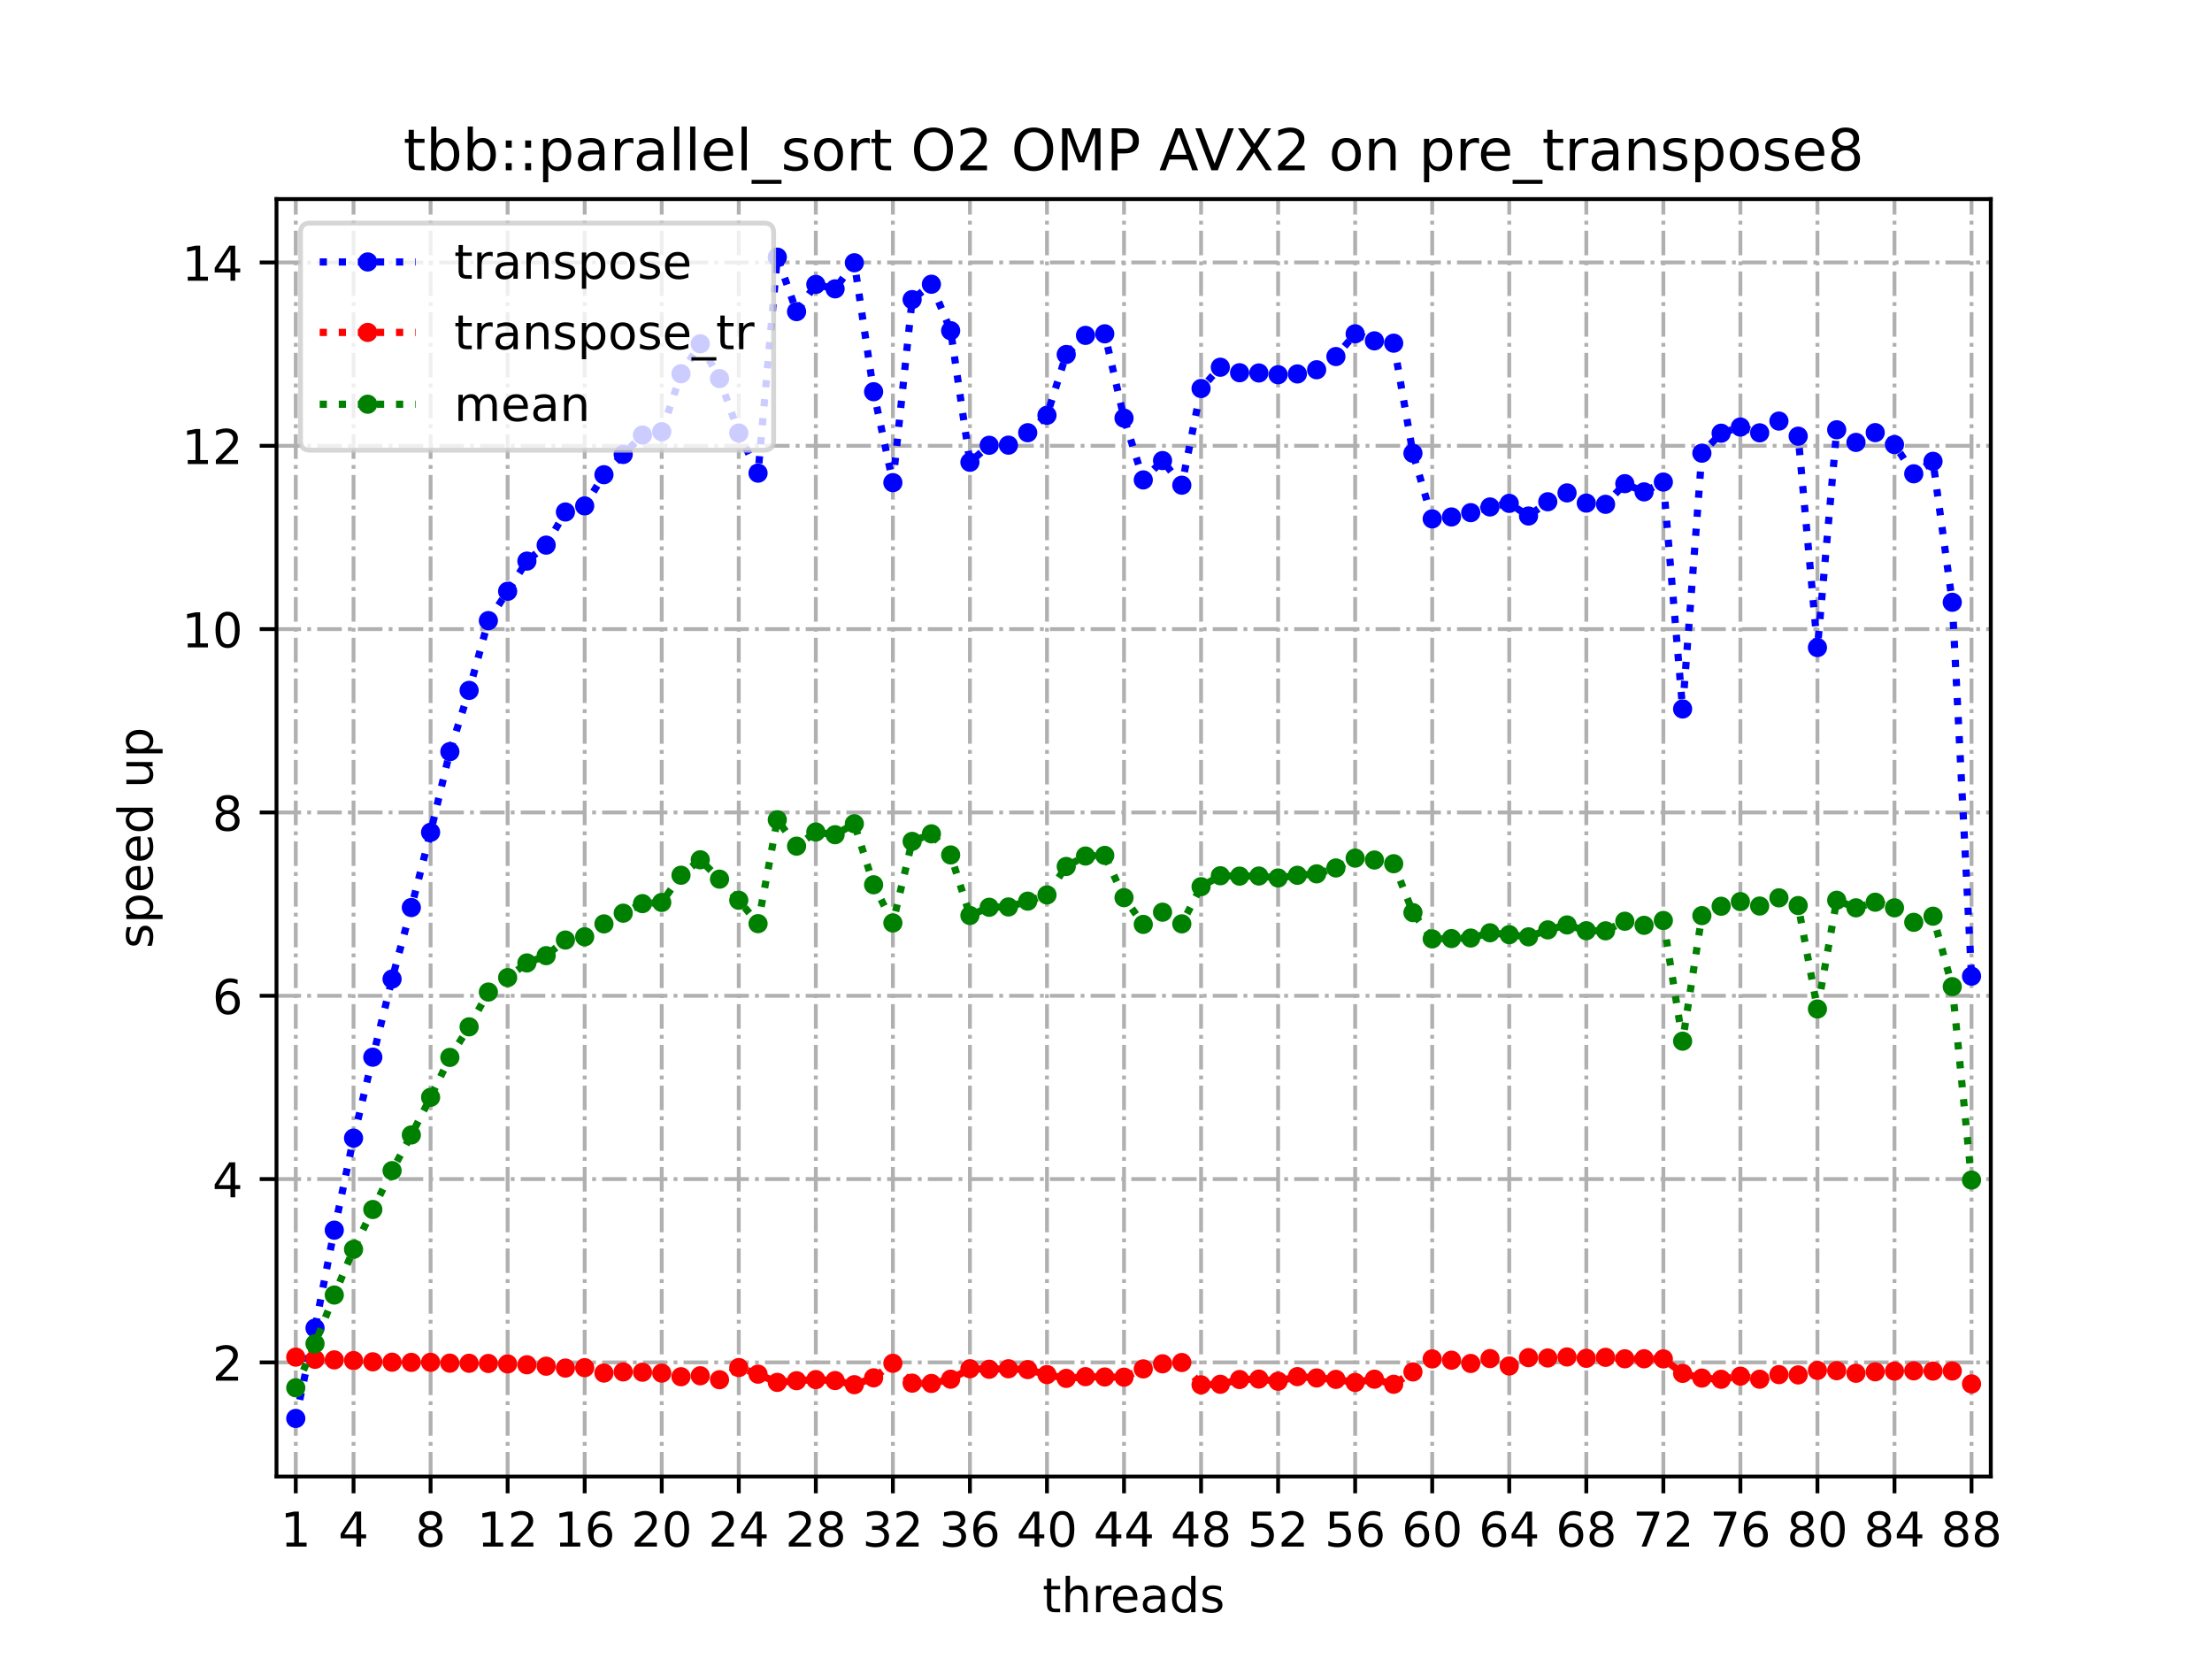 <?xml version="1.0" encoding="utf-8" standalone="no"?>
<!DOCTYPE svg PUBLIC "-//W3C//DTD SVG 1.1//EN"
  "http://www.w3.org/Graphics/SVG/1.1/DTD/svg11.dtd">
<!-- Created with matplotlib (https://matplotlib.org/) -->
<svg height="345.6pt" version="1.1" viewBox="0 0 460.8 345.6" width="460.8pt" xmlns="http://www.w3.org/2000/svg" xmlns:xlink="http://www.w3.org/1999/xlink">
 <defs>
  <style type="text/css">
*{stroke-linecap:butt;stroke-linejoin:round;}
  </style>
 </defs>
 <g id="figure_1">
  <g id="patch_1">
   <path d="M 0 345.6 
L 460.8 345.6 
L 460.8 0 
L 0 0 
z
" style="fill:#ffffff;"/>
  </g>
  <g id="axes_1">
   <g id="patch_2">
    <path d="M 57.6 307.584 
L 414.72 307.584 
L 414.72 41.472 
L 57.6 41.472 
z
" style="fill:#ffffff;"/>
   </g>
   <g id="matplotlib.axis_1">
    <g id="xtick_1">
     <g id="line2d_1">
      <path clip-path="url(#p58b037fb99)" d="M 61.613 307.584 
L 61.613 41.472 
" style="fill:none;stroke:#b0b0b0;stroke-dasharray:5.12,1.28,0.8,1.28;stroke-dashoffset:0;stroke-width:0.8;"/>
     </g>
     <g id="line2d_2">
      <defs>
       <path d="M 0 0 
L 0 3.5 
" id="m5e561287d0" style="stroke:#000000;stroke-width:0.8;"/>
      </defs>
      <g>
       <use style="stroke:#000000;stroke-width:0.8;" x="61.613" xlink:href="#m5e561287d0" y="307.584"/>
      </g>
     </g>
     <g id="text_1">
      <!-- 1 -->
      <defs>
       <path d="M 12.406 8.297 
L 28.516 8.297 
L 28.516 63.922 
L 10.984 60.406 
L 10.984 69.391 
L 28.422 72.906 
L 38.281 72.906 
L 38.281 8.297 
L 54.391 8.297 
L 54.391 0 
L 12.406 0 
z
" id="DejaVuSans-49"/>
      </defs>
      <g transform="translate(58.431 322.182)scale(0.1 -0.1)">
       <use xlink:href="#DejaVuSans-49"/>
      </g>
     </g>
    </g>
    <g id="xtick_2">
     <g id="line2d_3">
      <path clip-path="url(#p58b037fb99)" d="M 73.65 307.584 
L 73.65 41.472 
" style="fill:none;stroke:#b0b0b0;stroke-dasharray:5.12,1.28,0.8,1.28;stroke-dashoffset:0;stroke-width:0.8;"/>
     </g>
     <g id="line2d_4">
      <g>
       <use style="stroke:#000000;stroke-width:0.8;" x="73.65" xlink:href="#m5e561287d0" y="307.584"/>
      </g>
     </g>
     <g id="text_2">
      <!-- 4 -->
      <defs>
       <path d="M 37.797 64.312 
L 12.891 25.391 
L 37.797 25.391 
z
M 35.203 72.906 
L 47.609 72.906 
L 47.609 25.391 
L 58.016 25.391 
L 58.016 17.188 
L 47.609 17.188 
L 47.609 0 
L 37.797 0 
L 37.797 17.188 
L 4.891 17.188 
L 4.891 26.703 
z
" id="DejaVuSans-52"/>
      </defs>
      <g transform="translate(70.469 322.182)scale(0.1 -0.1)">
       <use xlink:href="#DejaVuSans-52"/>
      </g>
     </g>
    </g>
    <g id="xtick_3">
     <g id="line2d_5">
      <path clip-path="url(#p58b037fb99)" d="M 89.701 307.584 
L 89.701 41.472 
" style="fill:none;stroke:#b0b0b0;stroke-dasharray:5.12,1.28,0.8,1.28;stroke-dashoffset:0;stroke-width:0.8;"/>
     </g>
     <g id="line2d_6">
      <g>
       <use style="stroke:#000000;stroke-width:0.8;" x="89.701" xlink:href="#m5e561287d0" y="307.584"/>
      </g>
     </g>
     <g id="text_3">
      <!-- 8 -->
      <defs>
       <path d="M 31.781 34.625 
Q 24.75 34.625 20.719 30.859 
Q 16.703 27.094 16.703 20.516 
Q 16.703 13.922 20.719 10.156 
Q 24.75 6.391 31.781 6.391 
Q 38.812 6.391 42.859 10.172 
Q 46.922 13.969 46.922 20.516 
Q 46.922 27.094 42.891 30.859 
Q 38.875 34.625 31.781 34.625 
z
M 21.922 38.812 
Q 15.578 40.375 12.031 44.719 
Q 8.5 49.078 8.5 55.328 
Q 8.5 64.062 14.719 69.141 
Q 20.953 74.219 31.781 74.219 
Q 42.672 74.219 48.875 69.141 
Q 55.078 64.062 55.078 55.328 
Q 55.078 49.078 51.531 44.719 
Q 48 40.375 41.703 38.812 
Q 48.828 37.156 52.797 32.312 
Q 56.781 27.484 56.781 20.516 
Q 56.781 9.906 50.312 4.234 
Q 43.844 -1.422 31.781 -1.422 
Q 19.734 -1.422 13.25 4.234 
Q 6.781 9.906 6.781 20.516 
Q 6.781 27.484 10.781 32.312 
Q 14.797 37.156 21.922 38.812 
z
M 18.312 54.391 
Q 18.312 48.734 21.844 45.562 
Q 25.391 42.391 31.781 42.391 
Q 38.141 42.391 41.719 45.562 
Q 45.312 48.734 45.312 54.391 
Q 45.312 60.062 41.719 63.234 
Q 38.141 66.406 31.781 66.406 
Q 25.391 66.406 21.844 63.234 
Q 18.312 60.062 18.312 54.391 
z
" id="DejaVuSans-56"/>
      </defs>
      <g transform="translate(86.519 322.182)scale(0.1 -0.1)">
       <use xlink:href="#DejaVuSans-56"/>
      </g>
     </g>
    </g>
    <g id="xtick_4">
     <g id="line2d_7">
      <path clip-path="url(#p58b037fb99)" d="M 105.751 307.584 
L 105.751 41.472 
" style="fill:none;stroke:#b0b0b0;stroke-dasharray:5.12,1.28,0.8,1.28;stroke-dashoffset:0;stroke-width:0.8;"/>
     </g>
     <g id="line2d_8">
      <g>
       <use style="stroke:#000000;stroke-width:0.8;" x="105.751" xlink:href="#m5e561287d0" y="307.584"/>
      </g>
     </g>
     <g id="text_4">
      <!-- 12 -->
      <defs>
       <path d="M 19.188 8.297 
L 53.609 8.297 
L 53.609 0 
L 7.328 0 
L 7.328 8.297 
Q 12.938 14.109 22.625 23.891 
Q 32.328 33.688 34.812 36.531 
Q 39.547 41.844 41.422 45.531 
Q 43.312 49.219 43.312 52.781 
Q 43.312 58.594 39.234 62.25 
Q 35.156 65.922 28.609 65.922 
Q 23.969 65.922 18.812 64.312 
Q 13.672 62.703 7.812 59.422 
L 7.812 69.391 
Q 13.766 71.781 18.938 73 
Q 24.125 74.219 28.422 74.219 
Q 39.75 74.219 46.484 68.547 
Q 53.219 62.891 53.219 53.422 
Q 53.219 48.922 51.531 44.891 
Q 49.859 40.875 45.406 35.406 
Q 44.188 33.984 37.641 27.219 
Q 31.109 20.453 19.188 8.297 
z
" id="DejaVuSans-50"/>
      </defs>
      <g transform="translate(99.389 322.182)scale(0.1 -0.1)">
       <use xlink:href="#DejaVuSans-49"/>
       <use x="63.623" xlink:href="#DejaVuSans-50"/>
      </g>
     </g>
    </g>
    <g id="xtick_5">
     <g id="line2d_9">
      <path clip-path="url(#p58b037fb99)" d="M 121.801 307.584 
L 121.801 41.472 
" style="fill:none;stroke:#b0b0b0;stroke-dasharray:5.12,1.28,0.8,1.28;stroke-dashoffset:0;stroke-width:0.8;"/>
     </g>
     <g id="line2d_10">
      <g>
       <use style="stroke:#000000;stroke-width:0.8;" x="121.801" xlink:href="#m5e561287d0" y="307.584"/>
      </g>
     </g>
     <g id="text_5">
      <!-- 16 -->
      <defs>
       <path d="M 33.016 40.375 
Q 26.375 40.375 22.484 35.828 
Q 18.609 31.297 18.609 23.391 
Q 18.609 15.531 22.484 10.953 
Q 26.375 6.391 33.016 6.391 
Q 39.656 6.391 43.531 10.953 
Q 47.406 15.531 47.406 23.391 
Q 47.406 31.297 43.531 35.828 
Q 39.656 40.375 33.016 40.375 
z
M 52.594 71.297 
L 52.594 62.312 
Q 48.875 64.062 45.094 64.984 
Q 41.312 65.922 37.594 65.922 
Q 27.828 65.922 22.672 59.328 
Q 17.531 52.734 16.797 39.406 
Q 19.672 43.656 24.016 45.922 
Q 28.375 48.188 33.594 48.188 
Q 44.578 48.188 50.953 41.516 
Q 57.328 34.859 57.328 23.391 
Q 57.328 12.156 50.688 5.359 
Q 44.047 -1.422 33.016 -1.422 
Q 20.359 -1.422 13.672 8.266 
Q 6.984 17.969 6.984 36.375 
Q 6.984 53.656 15.188 63.938 
Q 23.391 74.219 37.203 74.219 
Q 40.922 74.219 44.703 73.484 
Q 48.484 72.75 52.594 71.297 
z
" id="DejaVuSans-54"/>
      </defs>
      <g transform="translate(115.439 322.182)scale(0.1 -0.1)">
       <use xlink:href="#DejaVuSans-49"/>
       <use x="63.623" xlink:href="#DejaVuSans-54"/>
      </g>
     </g>
    </g>
    <g id="xtick_6">
     <g id="line2d_11">
      <path clip-path="url(#p58b037fb99)" d="M 137.852 307.584 
L 137.852 41.472 
" style="fill:none;stroke:#b0b0b0;stroke-dasharray:5.12,1.28,0.8,1.28;stroke-dashoffset:0;stroke-width:0.8;"/>
     </g>
     <g id="line2d_12">
      <g>
       <use style="stroke:#000000;stroke-width:0.8;" x="137.852" xlink:href="#m5e561287d0" y="307.584"/>
      </g>
     </g>
     <g id="text_6">
      <!-- 20 -->
      <defs>
       <path d="M 31.781 66.406 
Q 24.172 66.406 20.328 58.906 
Q 16.5 51.422 16.5 36.375 
Q 16.5 21.391 20.328 13.891 
Q 24.172 6.391 31.781 6.391 
Q 39.453 6.391 43.281 13.891 
Q 47.125 21.391 47.125 36.375 
Q 47.125 51.422 43.281 58.906 
Q 39.453 66.406 31.781 66.406 
z
M 31.781 74.219 
Q 44.047 74.219 50.516 64.516 
Q 56.984 54.828 56.984 36.375 
Q 56.984 17.969 50.516 8.266 
Q 44.047 -1.422 31.781 -1.422 
Q 19.531 -1.422 13.062 8.266 
Q 6.594 17.969 6.594 36.375 
Q 6.594 54.828 13.062 64.516 
Q 19.531 74.219 31.781 74.219 
z
" id="DejaVuSans-48"/>
      </defs>
      <g transform="translate(131.489 322.182)scale(0.1 -0.1)">
       <use xlink:href="#DejaVuSans-50"/>
       <use x="63.623" xlink:href="#DejaVuSans-48"/>
      </g>
     </g>
    </g>
    <g id="xtick_7">
     <g id="line2d_13">
      <path clip-path="url(#p58b037fb99)" d="M 153.902 307.584 
L 153.902 41.472 
" style="fill:none;stroke:#b0b0b0;stroke-dasharray:5.12,1.28,0.8,1.28;stroke-dashoffset:0;stroke-width:0.8;"/>
     </g>
     <g id="line2d_14">
      <g>
       <use style="stroke:#000000;stroke-width:0.8;" x="153.902" xlink:href="#m5e561287d0" y="307.584"/>
      </g>
     </g>
     <g id="text_7">
      <!-- 24 -->
      <g transform="translate(147.54 322.182)scale(0.1 -0.1)">
       <use xlink:href="#DejaVuSans-50"/>
       <use x="63.623" xlink:href="#DejaVuSans-52"/>
      </g>
     </g>
    </g>
    <g id="xtick_8">
     <g id="line2d_15">
      <path clip-path="url(#p58b037fb99)" d="M 169.952 307.584 
L 169.952 41.472 
" style="fill:none;stroke:#b0b0b0;stroke-dasharray:5.12,1.28,0.8,1.28;stroke-dashoffset:0;stroke-width:0.8;"/>
     </g>
     <g id="line2d_16">
      <g>
       <use style="stroke:#000000;stroke-width:0.8;" x="169.952" xlink:href="#m5e561287d0" y="307.584"/>
      </g>
     </g>
     <g id="text_8">
      <!-- 28 -->
      <g transform="translate(163.59 322.182)scale(0.1 -0.1)">
       <use xlink:href="#DejaVuSans-50"/>
       <use x="63.623" xlink:href="#DejaVuSans-56"/>
      </g>
     </g>
    </g>
    <g id="xtick_9">
     <g id="line2d_17">
      <path clip-path="url(#p58b037fb99)" d="M 186.003 307.584 
L 186.003 41.472 
" style="fill:none;stroke:#b0b0b0;stroke-dasharray:5.12,1.28,0.8,1.28;stroke-dashoffset:0;stroke-width:0.8;"/>
     </g>
     <g id="line2d_18">
      <g>
       <use style="stroke:#000000;stroke-width:0.8;" x="186.003" xlink:href="#m5e561287d0" y="307.584"/>
      </g>
     </g>
     <g id="text_9">
      <!-- 32 -->
      <defs>
       <path d="M 40.578 39.312 
Q 47.656 37.797 51.625 33 
Q 55.609 28.219 55.609 21.188 
Q 55.609 10.406 48.188 4.484 
Q 40.766 -1.422 27.094 -1.422 
Q 22.516 -1.422 17.656 -0.516 
Q 12.797 0.391 7.625 2.203 
L 7.625 11.719 
Q 11.719 9.328 16.594 8.109 
Q 21.484 6.891 26.812 6.891 
Q 36.078 6.891 40.938 10.547 
Q 45.797 14.203 45.797 21.188 
Q 45.797 27.641 41.281 31.266 
Q 36.766 34.906 28.719 34.906 
L 20.219 34.906 
L 20.219 43.016 
L 29.109 43.016 
Q 36.375 43.016 40.234 45.922 
Q 44.094 48.828 44.094 54.297 
Q 44.094 59.906 40.109 62.906 
Q 36.141 65.922 28.719 65.922 
Q 24.656 65.922 20.016 65.031 
Q 15.375 64.156 9.812 62.312 
L 9.812 71.094 
Q 15.438 72.656 20.344 73.438 
Q 25.25 74.219 29.594 74.219 
Q 40.828 74.219 47.359 69.109 
Q 53.906 64.016 53.906 55.328 
Q 53.906 49.266 50.438 45.094 
Q 46.969 40.922 40.578 39.312 
z
" id="DejaVuSans-51"/>
      </defs>
      <g transform="translate(179.64 322.182)scale(0.1 -0.1)">
       <use xlink:href="#DejaVuSans-51"/>
       <use x="63.623" xlink:href="#DejaVuSans-50"/>
      </g>
     </g>
    </g>
    <g id="xtick_10">
     <g id="line2d_19">
      <path clip-path="url(#p58b037fb99)" d="M 202.053 307.584 
L 202.053 41.472 
" style="fill:none;stroke:#b0b0b0;stroke-dasharray:5.12,1.28,0.8,1.28;stroke-dashoffset:0;stroke-width:0.8;"/>
     </g>
     <g id="line2d_20">
      <g>
       <use style="stroke:#000000;stroke-width:0.8;" x="202.053" xlink:href="#m5e561287d0" y="307.584"/>
      </g>
     </g>
     <g id="text_10">
      <!-- 36 -->
      <g transform="translate(195.691 322.182)scale(0.1 -0.1)">
       <use xlink:href="#DejaVuSans-51"/>
       <use x="63.623" xlink:href="#DejaVuSans-54"/>
      </g>
     </g>
    </g>
    <g id="xtick_11">
     <g id="line2d_21">
      <path clip-path="url(#p58b037fb99)" d="M 218.103 307.584 
L 218.103 41.472 
" style="fill:none;stroke:#b0b0b0;stroke-dasharray:5.12,1.28,0.8,1.28;stroke-dashoffset:0;stroke-width:0.8;"/>
     </g>
     <g id="line2d_22">
      <g>
       <use style="stroke:#000000;stroke-width:0.8;" x="218.103" xlink:href="#m5e561287d0" y="307.584"/>
      </g>
     </g>
     <g id="text_11">
      <!-- 40 -->
      <g transform="translate(211.741 322.182)scale(0.1 -0.1)">
       <use xlink:href="#DejaVuSans-52"/>
       <use x="63.623" xlink:href="#DejaVuSans-48"/>
      </g>
     </g>
    </g>
    <g id="xtick_12">
     <g id="line2d_23">
      <path clip-path="url(#p58b037fb99)" d="M 234.154 307.584 
L 234.154 41.472 
" style="fill:none;stroke:#b0b0b0;stroke-dasharray:5.12,1.28,0.8,1.28;stroke-dashoffset:0;stroke-width:0.8;"/>
     </g>
     <g id="line2d_24">
      <g>
       <use style="stroke:#000000;stroke-width:0.8;" x="234.154" xlink:href="#m5e561287d0" y="307.584"/>
      </g>
     </g>
     <g id="text_12">
      <!-- 44 -->
      <g transform="translate(227.791 322.182)scale(0.1 -0.1)">
       <use xlink:href="#DejaVuSans-52"/>
       <use x="63.623" xlink:href="#DejaVuSans-52"/>
      </g>
     </g>
    </g>
    <g id="xtick_13">
     <g id="line2d_25">
      <path clip-path="url(#p58b037fb99)" d="M 250.204 307.584 
L 250.204 41.472 
" style="fill:none;stroke:#b0b0b0;stroke-dasharray:5.12,1.28,0.8,1.28;stroke-dashoffset:0;stroke-width:0.8;"/>
     </g>
     <g id="line2d_26">
      <g>
       <use style="stroke:#000000;stroke-width:0.8;" x="250.204" xlink:href="#m5e561287d0" y="307.584"/>
      </g>
     </g>
     <g id="text_13">
      <!-- 48 -->
      <g transform="translate(243.842 322.182)scale(0.1 -0.1)">
       <use xlink:href="#DejaVuSans-52"/>
       <use x="63.623" xlink:href="#DejaVuSans-56"/>
      </g>
     </g>
    </g>
    <g id="xtick_14">
     <g id="line2d_27">
      <path clip-path="url(#p58b037fb99)" d="M 266.254 307.584 
L 266.254 41.472 
" style="fill:none;stroke:#b0b0b0;stroke-dasharray:5.12,1.28,0.8,1.28;stroke-dashoffset:0;stroke-width:0.8;"/>
     </g>
     <g id="line2d_28">
      <g>
       <use style="stroke:#000000;stroke-width:0.8;" x="266.254" xlink:href="#m5e561287d0" y="307.584"/>
      </g>
     </g>
     <g id="text_14">
      <!-- 52 -->
      <defs>
       <path d="M 10.797 72.906 
L 49.516 72.906 
L 49.516 64.594 
L 19.828 64.594 
L 19.828 46.734 
Q 21.969 47.469 24.109 47.828 
Q 26.266 48.188 28.422 48.188 
Q 40.625 48.188 47.75 41.5 
Q 54.891 34.812 54.891 23.391 
Q 54.891 11.625 47.562 5.094 
Q 40.234 -1.422 26.906 -1.422 
Q 22.312 -1.422 17.547 -0.641 
Q 12.797 0.141 7.719 1.703 
L 7.719 11.625 
Q 12.109 9.234 16.797 8.062 
Q 21.484 6.891 26.703 6.891 
Q 35.156 6.891 40.078 11.328 
Q 45.016 15.766 45.016 23.391 
Q 45.016 31 40.078 35.438 
Q 35.156 39.891 26.703 39.891 
Q 22.75 39.891 18.812 39.016 
Q 14.891 38.141 10.797 36.281 
z
" id="DejaVuSans-53"/>
      </defs>
      <g transform="translate(259.892 322.182)scale(0.1 -0.1)">
       <use xlink:href="#DejaVuSans-53"/>
       <use x="63.623" xlink:href="#DejaVuSans-50"/>
      </g>
     </g>
    </g>
    <g id="xtick_15">
     <g id="line2d_29">
      <path clip-path="url(#p58b037fb99)" d="M 282.305 307.584 
L 282.305 41.472 
" style="fill:none;stroke:#b0b0b0;stroke-dasharray:5.12,1.28,0.8,1.28;stroke-dashoffset:0;stroke-width:0.8;"/>
     </g>
     <g id="line2d_30">
      <g>
       <use style="stroke:#000000;stroke-width:0.8;" x="282.305" xlink:href="#m5e561287d0" y="307.584"/>
      </g>
     </g>
     <g id="text_15">
      <!-- 56 -->
      <g transform="translate(275.942 322.182)scale(0.1 -0.1)">
       <use xlink:href="#DejaVuSans-53"/>
       <use x="63.623" xlink:href="#DejaVuSans-54"/>
      </g>
     </g>
    </g>
    <g id="xtick_16">
     <g id="line2d_31">
      <path clip-path="url(#p58b037fb99)" d="M 298.355 307.584 
L 298.355 41.472 
" style="fill:none;stroke:#b0b0b0;stroke-dasharray:5.12,1.28,0.8,1.28;stroke-dashoffset:0;stroke-width:0.8;"/>
     </g>
     <g id="line2d_32">
      <g>
       <use style="stroke:#000000;stroke-width:0.8;" x="298.355" xlink:href="#m5e561287d0" y="307.584"/>
      </g>
     </g>
     <g id="text_16">
      <!-- 60 -->
      <g transform="translate(291.993 322.182)scale(0.1 -0.1)">
       <use xlink:href="#DejaVuSans-54"/>
       <use x="63.623" xlink:href="#DejaVuSans-48"/>
      </g>
     </g>
    </g>
    <g id="xtick_17">
     <g id="line2d_33">
      <path clip-path="url(#p58b037fb99)" d="M 314.405 307.584 
L 314.405 41.472 
" style="fill:none;stroke:#b0b0b0;stroke-dasharray:5.12,1.28,0.8,1.28;stroke-dashoffset:0;stroke-width:0.8;"/>
     </g>
     <g id="line2d_34">
      <g>
       <use style="stroke:#000000;stroke-width:0.8;" x="314.405" xlink:href="#m5e561287d0" y="307.584"/>
      </g>
     </g>
     <g id="text_17">
      <!-- 64 -->
      <g transform="translate(308.043 322.182)scale(0.1 -0.1)">
       <use xlink:href="#DejaVuSans-54"/>
       <use x="63.623" xlink:href="#DejaVuSans-52"/>
      </g>
     </g>
    </g>
    <g id="xtick_18">
     <g id="line2d_35">
      <path clip-path="url(#p58b037fb99)" d="M 330.456 307.584 
L 330.456 41.472 
" style="fill:none;stroke:#b0b0b0;stroke-dasharray:5.12,1.28,0.8,1.28;stroke-dashoffset:0;stroke-width:0.8;"/>
     </g>
     <g id="line2d_36">
      <g>
       <use style="stroke:#000000;stroke-width:0.8;" x="330.456" xlink:href="#m5e561287d0" y="307.584"/>
      </g>
     </g>
     <g id="text_18">
      <!-- 68 -->
      <g transform="translate(324.093 322.182)scale(0.1 -0.1)">
       <use xlink:href="#DejaVuSans-54"/>
       <use x="63.623" xlink:href="#DejaVuSans-56"/>
      </g>
     </g>
    </g>
    <g id="xtick_19">
     <g id="line2d_37">
      <path clip-path="url(#p58b037fb99)" d="M 346.506 307.584 
L 346.506 41.472 
" style="fill:none;stroke:#b0b0b0;stroke-dasharray:5.12,1.28,0.8,1.28;stroke-dashoffset:0;stroke-width:0.8;"/>
     </g>
     <g id="line2d_38">
      <g>
       <use style="stroke:#000000;stroke-width:0.8;" x="346.506" xlink:href="#m5e561287d0" y="307.584"/>
      </g>
     </g>
     <g id="text_19">
      <!-- 72 -->
      <defs>
       <path d="M 8.203 72.906 
L 55.078 72.906 
L 55.078 68.703 
L 28.609 0 
L 18.312 0 
L 43.219 64.594 
L 8.203 64.594 
z
" id="DejaVuSans-55"/>
      </defs>
      <g transform="translate(340.144 322.182)scale(0.1 -0.1)">
       <use xlink:href="#DejaVuSans-55"/>
       <use x="63.623" xlink:href="#DejaVuSans-50"/>
      </g>
     </g>
    </g>
    <g id="xtick_20">
     <g id="line2d_39">
      <path clip-path="url(#p58b037fb99)" d="M 362.556 307.584 
L 362.556 41.472 
" style="fill:none;stroke:#b0b0b0;stroke-dasharray:5.12,1.28,0.8,1.28;stroke-dashoffset:0;stroke-width:0.8;"/>
     </g>
     <g id="line2d_40">
      <g>
       <use style="stroke:#000000;stroke-width:0.8;" x="362.556" xlink:href="#m5e561287d0" y="307.584"/>
      </g>
     </g>
     <g id="text_20">
      <!-- 76 -->
      <g transform="translate(356.194 322.182)scale(0.1 -0.1)">
       <use xlink:href="#DejaVuSans-55"/>
       <use x="63.623" xlink:href="#DejaVuSans-54"/>
      </g>
     </g>
    </g>
    <g id="xtick_21">
     <g id="line2d_41">
      <path clip-path="url(#p58b037fb99)" d="M 378.607 307.584 
L 378.607 41.472 
" style="fill:none;stroke:#b0b0b0;stroke-dasharray:5.12,1.28,0.8,1.28;stroke-dashoffset:0;stroke-width:0.8;"/>
     </g>
     <g id="line2d_42">
      <g>
       <use style="stroke:#000000;stroke-width:0.8;" x="378.607" xlink:href="#m5e561287d0" y="307.584"/>
      </g>
     </g>
     <g id="text_21">
      <!-- 80 -->
      <g transform="translate(372.244 322.182)scale(0.1 -0.1)">
       <use xlink:href="#DejaVuSans-56"/>
       <use x="63.623" xlink:href="#DejaVuSans-48"/>
      </g>
     </g>
    </g>
    <g id="xtick_22">
     <g id="line2d_43">
      <path clip-path="url(#p58b037fb99)" d="M 394.657 307.584 
L 394.657 41.472 
" style="fill:none;stroke:#b0b0b0;stroke-dasharray:5.12,1.28,0.8,1.28;stroke-dashoffset:0;stroke-width:0.8;"/>
     </g>
     <g id="line2d_44">
      <g>
       <use style="stroke:#000000;stroke-width:0.8;" x="394.657" xlink:href="#m5e561287d0" y="307.584"/>
      </g>
     </g>
     <g id="text_22">
      <!-- 84 -->
      <g transform="translate(388.295 322.182)scale(0.1 -0.1)">
       <use xlink:href="#DejaVuSans-56"/>
       <use x="63.623" xlink:href="#DejaVuSans-52"/>
      </g>
     </g>
    </g>
    <g id="xtick_23">
     <g id="line2d_45">
      <path clip-path="url(#p58b037fb99)" d="M 410.707 307.584 
L 410.707 41.472 
" style="fill:none;stroke:#b0b0b0;stroke-dasharray:5.12,1.28,0.8,1.28;stroke-dashoffset:0;stroke-width:0.8;"/>
     </g>
     <g id="line2d_46">
      <g>
       <use style="stroke:#000000;stroke-width:0.8;" x="410.707" xlink:href="#m5e561287d0" y="307.584"/>
      </g>
     </g>
     <g id="text_23">
      <!-- 88 -->
      <g transform="translate(404.345 322.182)scale(0.1 -0.1)">
       <use xlink:href="#DejaVuSans-56"/>
       <use x="63.623" xlink:href="#DejaVuSans-56"/>
      </g>
     </g>
    </g>
    <g id="text_24">
     <!-- threads -->
     <defs>
      <path d="M 18.312 70.219 
L 18.312 54.688 
L 36.812 54.688 
L 36.812 47.703 
L 18.312 47.703 
L 18.312 18.016 
Q 18.312 11.328 20.141 9.422 
Q 21.969 7.516 27.594 7.516 
L 36.812 7.516 
L 36.812 0 
L 27.594 0 
Q 17.188 0 13.234 3.875 
Q 9.281 7.766 9.281 18.016 
L 9.281 47.703 
L 2.688 47.703 
L 2.688 54.688 
L 9.281 54.688 
L 9.281 70.219 
z
" id="DejaVuSans-116"/>
      <path d="M 54.891 33.016 
L 54.891 0 
L 45.906 0 
L 45.906 32.719 
Q 45.906 40.484 42.875 44.328 
Q 39.844 48.188 33.797 48.188 
Q 26.516 48.188 22.312 43.547 
Q 18.109 38.922 18.109 30.906 
L 18.109 0 
L 9.078 0 
L 9.078 75.984 
L 18.109 75.984 
L 18.109 46.188 
Q 21.344 51.125 25.703 53.562 
Q 30.078 56 35.797 56 
Q 45.219 56 50.047 50.172 
Q 54.891 44.344 54.891 33.016 
z
" id="DejaVuSans-104"/>
      <path d="M 41.109 46.297 
Q 39.594 47.172 37.812 47.578 
Q 36.031 48 33.891 48 
Q 26.266 48 22.188 43.047 
Q 18.109 38.094 18.109 28.812 
L 18.109 0 
L 9.078 0 
L 9.078 54.688 
L 18.109 54.688 
L 18.109 46.188 
Q 20.953 51.172 25.484 53.578 
Q 30.031 56 36.531 56 
Q 37.453 56 38.578 55.875 
Q 39.703 55.766 41.062 55.516 
z
" id="DejaVuSans-114"/>
      <path d="M 56.203 29.594 
L 56.203 25.203 
L 14.891 25.203 
Q 15.484 15.922 20.484 11.062 
Q 25.484 6.203 34.422 6.203 
Q 39.594 6.203 44.453 7.469 
Q 49.312 8.734 54.109 11.281 
L 54.109 2.781 
Q 49.266 0.734 44.188 -0.344 
Q 39.109 -1.422 33.891 -1.422 
Q 20.797 -1.422 13.156 6.188 
Q 5.516 13.812 5.516 26.812 
Q 5.516 40.234 12.766 48.109 
Q 20.016 56 32.328 56 
Q 43.359 56 49.781 48.891 
Q 56.203 41.797 56.203 29.594 
z
M 47.219 32.234 
Q 47.125 39.594 43.094 43.984 
Q 39.062 48.391 32.422 48.391 
Q 24.906 48.391 20.391 44.141 
Q 15.875 39.891 15.188 32.172 
z
" id="DejaVuSans-101"/>
      <path d="M 34.281 27.484 
Q 23.391 27.484 19.188 25 
Q 14.984 22.516 14.984 16.5 
Q 14.984 11.719 18.141 8.906 
Q 21.297 6.109 26.703 6.109 
Q 34.188 6.109 38.703 11.406 
Q 43.219 16.703 43.219 25.484 
L 43.219 27.484 
z
M 52.203 31.203 
L 52.203 0 
L 43.219 0 
L 43.219 8.297 
Q 40.141 3.328 35.547 0.953 
Q 30.953 -1.422 24.312 -1.422 
Q 15.922 -1.422 10.953 3.297 
Q 6 8.016 6 15.922 
Q 6 25.141 12.172 29.828 
Q 18.359 34.516 30.609 34.516 
L 43.219 34.516 
L 43.219 35.406 
Q 43.219 41.609 39.141 45 
Q 35.062 48.391 27.688 48.391 
Q 23 48.391 18.547 47.266 
Q 14.109 46.141 10.016 43.891 
L 10.016 52.203 
Q 14.938 54.109 19.578 55.047 
Q 24.219 56 28.609 56 
Q 40.484 56 46.344 49.844 
Q 52.203 43.703 52.203 31.203 
z
" id="DejaVuSans-97"/>
      <path d="M 45.406 46.391 
L 45.406 75.984 
L 54.391 75.984 
L 54.391 0 
L 45.406 0 
L 45.406 8.203 
Q 42.578 3.328 38.25 0.953 
Q 33.938 -1.422 27.875 -1.422 
Q 17.969 -1.422 11.734 6.484 
Q 5.516 14.406 5.516 27.297 
Q 5.516 40.188 11.734 48.094 
Q 17.969 56 27.875 56 
Q 33.938 56 38.25 53.625 
Q 42.578 51.266 45.406 46.391 
z
M 14.797 27.297 
Q 14.797 17.391 18.875 11.75 
Q 22.953 6.109 30.078 6.109 
Q 37.203 6.109 41.297 11.75 
Q 45.406 17.391 45.406 27.297 
Q 45.406 37.203 41.297 42.844 
Q 37.203 48.484 30.078 48.484 
Q 22.953 48.484 18.875 42.844 
Q 14.797 37.203 14.797 27.297 
z
" id="DejaVuSans-100"/>
      <path d="M 44.281 53.078 
L 44.281 44.578 
Q 40.484 46.531 36.375 47.5 
Q 32.281 48.484 27.875 48.484 
Q 21.188 48.484 17.844 46.438 
Q 14.5 44.391 14.5 40.281 
Q 14.5 37.156 16.891 35.375 
Q 19.281 33.594 26.516 31.984 
L 29.594 31.297 
Q 39.156 29.25 43.188 25.516 
Q 47.219 21.781 47.219 15.094 
Q 47.219 7.469 41.188 3.016 
Q 35.156 -1.422 24.609 -1.422 
Q 20.219 -1.422 15.453 -0.562 
Q 10.688 0.297 5.422 2 
L 5.422 11.281 
Q 10.406 8.688 15.234 7.391 
Q 20.062 6.109 24.812 6.109 
Q 31.156 6.109 34.562 8.281 
Q 37.984 10.453 37.984 14.406 
Q 37.984 18.062 35.516 20.016 
Q 33.062 21.969 24.703 23.781 
L 21.578 24.516 
Q 13.234 26.266 9.516 29.906 
Q 5.812 33.547 5.812 39.891 
Q 5.812 47.609 11.281 51.797 
Q 16.75 56 26.812 56 
Q 31.781 56 36.172 55.266 
Q 40.578 54.547 44.281 53.078 
z
" id="DejaVuSans-115"/>
     </defs>
     <g transform="translate(217.169 335.861)scale(0.1 -0.1)">
      <use xlink:href="#DejaVuSans-116"/>
      <use x="39.209" xlink:href="#DejaVuSans-104"/>
      <use x="102.588" xlink:href="#DejaVuSans-114"/>
      <use x="141.451" xlink:href="#DejaVuSans-101"/>
      <use x="202.975" xlink:href="#DejaVuSans-97"/>
      <use x="264.254" xlink:href="#DejaVuSans-100"/>
      <use x="327.73" xlink:href="#DejaVuSans-115"/>
     </g>
    </g>
   </g>
   <g id="matplotlib.axis_2">
    <g id="ytick_1">
     <g id="line2d_47">
      <path clip-path="url(#p58b037fb99)" d="M 57.6 283.814 
L 414.72 283.814 
" style="fill:none;stroke:#b0b0b0;stroke-dasharray:5.12,1.28,0.8,1.28;stroke-dashoffset:0;stroke-width:0.8;"/>
     </g>
     <g id="line2d_48">
      <defs>
       <path d="M 0 0 
L -3.5 0 
" id="mb71ccc54d8" style="stroke:#000000;stroke-width:0.8;"/>
      </defs>
      <g>
       <use style="stroke:#000000;stroke-width:0.8;" x="57.6" xlink:href="#mb71ccc54d8" y="283.814"/>
      </g>
     </g>
     <g id="text_25">
      <!-- 2 -->
      <g transform="translate(44.237 287.614)scale(0.1 -0.1)">
       <use xlink:href="#DejaVuSans-50"/>
      </g>
     </g>
    </g>
    <g id="ytick_2">
     <g id="line2d_49">
      <path clip-path="url(#p58b037fb99)" d="M 57.6 245.625 
L 414.72 245.625 
" style="fill:none;stroke:#b0b0b0;stroke-dasharray:5.12,1.28,0.8,1.28;stroke-dashoffset:0;stroke-width:0.8;"/>
     </g>
     <g id="line2d_50">
      <g>
       <use style="stroke:#000000;stroke-width:0.8;" x="57.6" xlink:href="#mb71ccc54d8" y="245.625"/>
      </g>
     </g>
     <g id="text_26">
      <!-- 4 -->
      <g transform="translate(44.237 249.424)scale(0.1 -0.1)">
       <use xlink:href="#DejaVuSans-52"/>
      </g>
     </g>
    </g>
    <g id="ytick_3">
     <g id="line2d_51">
      <path clip-path="url(#p58b037fb99)" d="M 57.6 207.435 
L 414.72 207.435 
" style="fill:none;stroke:#b0b0b0;stroke-dasharray:5.12,1.28,0.8,1.28;stroke-dashoffset:0;stroke-width:0.8;"/>
     </g>
     <g id="line2d_52">
      <g>
       <use style="stroke:#000000;stroke-width:0.8;" x="57.6" xlink:href="#mb71ccc54d8" y="207.435"/>
      </g>
     </g>
     <g id="text_27">
      <!-- 6 -->
      <g transform="translate(44.237 211.234)scale(0.1 -0.1)">
       <use xlink:href="#DejaVuSans-54"/>
      </g>
     </g>
    </g>
    <g id="ytick_4">
     <g id="line2d_53">
      <path clip-path="url(#p58b037fb99)" d="M 57.6 169.245 
L 414.72 169.245 
" style="fill:none;stroke:#b0b0b0;stroke-dasharray:5.12,1.28,0.8,1.28;stroke-dashoffset:0;stroke-width:0.8;"/>
     </g>
     <g id="line2d_54">
      <g>
       <use style="stroke:#000000;stroke-width:0.8;" x="57.6" xlink:href="#mb71ccc54d8" y="169.245"/>
      </g>
     </g>
     <g id="text_28">
      <!-- 8 -->
      <g transform="translate(44.237 173.045)scale(0.1 -0.1)">
       <use xlink:href="#DejaVuSans-56"/>
      </g>
     </g>
    </g>
    <g id="ytick_5">
     <g id="line2d_55">
      <path clip-path="url(#p58b037fb99)" d="M 57.6 131.056 
L 414.72 131.056 
" style="fill:none;stroke:#b0b0b0;stroke-dasharray:5.12,1.28,0.8,1.28;stroke-dashoffset:0;stroke-width:0.8;"/>
     </g>
     <g id="line2d_56">
      <g>
       <use style="stroke:#000000;stroke-width:0.8;" x="57.6" xlink:href="#mb71ccc54d8" y="131.056"/>
      </g>
     </g>
     <g id="text_29">
      <!-- 10 -->
      <g transform="translate(37.875 134.855)scale(0.1 -0.1)">
       <use xlink:href="#DejaVuSans-49"/>
       <use x="63.623" xlink:href="#DejaVuSans-48"/>
      </g>
     </g>
    </g>
    <g id="ytick_6">
     <g id="line2d_57">
      <path clip-path="url(#p58b037fb99)" d="M 57.6 92.866 
L 414.72 92.866 
" style="fill:none;stroke:#b0b0b0;stroke-dasharray:5.12,1.28,0.8,1.28;stroke-dashoffset:0;stroke-width:0.8;"/>
     </g>
     <g id="line2d_58">
      <g>
       <use style="stroke:#000000;stroke-width:0.8;" x="57.6" xlink:href="#mb71ccc54d8" y="92.866"/>
      </g>
     </g>
     <g id="text_30">
      <!-- 12 -->
      <g transform="translate(37.875 96.665)scale(0.1 -0.1)">
       <use xlink:href="#DejaVuSans-49"/>
       <use x="63.623" xlink:href="#DejaVuSans-50"/>
      </g>
     </g>
    </g>
    <g id="ytick_7">
     <g id="line2d_59">
      <path clip-path="url(#p58b037fb99)" d="M 57.6 54.676 
L 414.72 54.676 
" style="fill:none;stroke:#b0b0b0;stroke-dasharray:5.12,1.28,0.8,1.28;stroke-dashoffset:0;stroke-width:0.8;"/>
     </g>
     <g id="line2d_60">
      <g>
       <use style="stroke:#000000;stroke-width:0.8;" x="57.6" xlink:href="#mb71ccc54d8" y="54.676"/>
      </g>
     </g>
     <g id="text_31">
      <!-- 14 -->
      <g transform="translate(37.875 58.476)scale(0.1 -0.1)">
       <use xlink:href="#DejaVuSans-49"/>
       <use x="63.623" xlink:href="#DejaVuSans-52"/>
      </g>
     </g>
    </g>
    <g id="text_32">
     <!-- speed up -->
     <defs>
      <path d="M 18.109 8.203 
L 18.109 -20.797 
L 9.078 -20.797 
L 9.078 54.688 
L 18.109 54.688 
L 18.109 46.391 
Q 20.953 51.266 25.266 53.625 
Q 29.594 56 35.594 56 
Q 45.562 56 51.781 48.094 
Q 58.016 40.188 58.016 27.297 
Q 58.016 14.406 51.781 6.484 
Q 45.562 -1.422 35.594 -1.422 
Q 29.594 -1.422 25.266 0.953 
Q 20.953 3.328 18.109 8.203 
z
M 48.688 27.297 
Q 48.688 37.203 44.609 42.844 
Q 40.531 48.484 33.406 48.484 
Q 26.266 48.484 22.188 42.844 
Q 18.109 37.203 18.109 27.297 
Q 18.109 17.391 22.188 11.75 
Q 26.266 6.109 33.406 6.109 
Q 40.531 6.109 44.609 11.75 
Q 48.688 17.391 48.688 27.297 
z
" id="DejaVuSans-112"/>
      <path id="DejaVuSans-32"/>
      <path d="M 8.5 21.578 
L 8.5 54.688 
L 17.484 54.688 
L 17.484 21.922 
Q 17.484 14.156 20.5 10.266 
Q 23.531 6.391 29.594 6.391 
Q 36.859 6.391 41.078 11.031 
Q 45.312 15.672 45.312 23.688 
L 45.312 54.688 
L 54.297 54.688 
L 54.297 0 
L 45.312 0 
L 45.312 8.406 
Q 42.047 3.422 37.719 1 
Q 33.406 -1.422 27.688 -1.422 
Q 18.266 -1.422 13.375 4.438 
Q 8.5 10.297 8.5 21.578 
z
M 31.109 56 
z
" id="DejaVuSans-117"/>
     </defs>
     <g transform="translate(31.795 197.566)rotate(-90)scale(0.1 -0.1)">
      <use xlink:href="#DejaVuSans-115"/>
      <use x="52.1" xlink:href="#DejaVuSans-112"/>
      <use x="115.576" xlink:href="#DejaVuSans-101"/>
      <use x="177.1" xlink:href="#DejaVuSans-101"/>
      <use x="238.623" xlink:href="#DejaVuSans-100"/>
      <use x="302.1" xlink:href="#DejaVuSans-32"/>
      <use x="333.887" xlink:href="#DejaVuSans-117"/>
      <use x="397.266" xlink:href="#DejaVuSans-112"/>
     </g>
    </g>
   </g>
   <g id="line2d_61">
    <path clip-path="url(#p58b037fb99)" d="M 61.613 295.488 
L 65.625 276.666 
L 69.638 256.267 
L 73.65 237.091 
L 77.663 220.232 
L 81.676 203.954 
L 85.688 189.055 
L 89.701 173.384 
L 93.713 156.581 
L 97.726 143.82 
L 101.738 129.288 
L 105.751 123.179 
L 109.764 116.889 
L 113.776 113.558 
L 117.789 106.659 
L 121.801 105.393 
L 125.814 98.891 
L 129.827 94.669 
L 133.839 90.623 
L 137.852 89.937 
L 141.864 77.855 
L 145.877 71.616 
L 149.889 78.867 
L 153.902 90.207 
L 157.915 98.564 
L 161.927 53.568 
L 165.94 64.916 
L 169.952 59.25 
L 173.965 60.173 
L 177.978 54.739 
L 181.99 81.606 
L 186.003 100.543 
L 190.015 62.409 
L 194.028 59.211 
L 198.04 68.891 
L 202.053 96.298 
L 206.066 92.757 
L 210.078 92.732 
L 214.091 90.141 
L 218.103 86.51 
L 222.116 73.85 
L 226.129 69.866 
L 230.141 69.537 
L 234.154 87.105 
L 238.166 99.975 
L 242.179 95.944 
L 246.191 101.073 
L 250.204 80.932 
L 254.217 76.499 
L 258.229 77.647 
L 262.242 77.696 
L 266.254 78.062 
L 270.267 77.898 
L 274.28 77.028 
L 278.292 74.277 
L 282.305 69.537 
L 286.317 71.006 
L 290.33 71.489 
L 294.342 94.427 
L 298.355 108.092 
L 302.368 107.692 
L 306.38 106.794 
L 310.393 105.609 
L 314.405 104.864 
L 318.418 107.495 
L 322.431 104.525 
L 326.443 102.682 
L 330.456 104.807 
L 334.468 105.059 
L 338.481 100.757 
L 342.493 102.468 
L 346.506 100.421 
L 350.519 147.692 
L 354.531 94.406 
L 358.544 90.246 
L 362.556 88.962 
L 366.569 90.167 
L 370.582 87.718 
L 374.594 90.865 
L 378.607 134.897 
L 382.619 89.532 
L 386.632 92.161 
L 390.644 90.124 
L 394.657 92.617 
L 398.67 98.701 
L 402.682 96.101 
L 406.695 125.469 
L 410.707 203.357 
" style="fill:none;stroke:#0000ff;stroke-dasharray:1.5,2.475;stroke-dashoffset:0;stroke-width:1.5;"/>
    <defs>
     <path d="M 0 1.5 
C 0.398 1.5 0.779 1.342 1.061 1.061 
C 1.342 0.779 1.5 0.398 1.5 0 
C 1.5 -0.398 1.342 -0.779 1.061 -1.061 
C 0.779 -1.342 0.398 -1.5 0 -1.5 
C -0.398 -1.5 -0.779 -1.342 -1.061 -1.061 
C -1.342 -0.779 -1.5 -0.398 -1.5 0 
C -1.5 0.398 -1.342 0.779 -1.061 1.061 
C -0.779 1.342 -0.398 1.5 0 1.5 
z
" id="m1d1575b303" style="stroke:#0000ff;"/>
    </defs>
    <g clip-path="url(#p58b037fb99)">
     <use style="fill:#0000ff;stroke:#0000ff;" x="61.613" xlink:href="#m1d1575b303" y="295.488"/>
     <use style="fill:#0000ff;stroke:#0000ff;" x="65.625" xlink:href="#m1d1575b303" y="276.666"/>
     <use style="fill:#0000ff;stroke:#0000ff;" x="69.638" xlink:href="#m1d1575b303" y="256.267"/>
     <use style="fill:#0000ff;stroke:#0000ff;" x="73.65" xlink:href="#m1d1575b303" y="237.091"/>
     <use style="fill:#0000ff;stroke:#0000ff;" x="77.663" xlink:href="#m1d1575b303" y="220.232"/>
     <use style="fill:#0000ff;stroke:#0000ff;" x="81.676" xlink:href="#m1d1575b303" y="203.954"/>
     <use style="fill:#0000ff;stroke:#0000ff;" x="85.688" xlink:href="#m1d1575b303" y="189.055"/>
     <use style="fill:#0000ff;stroke:#0000ff;" x="89.701" xlink:href="#m1d1575b303" y="173.384"/>
     <use style="fill:#0000ff;stroke:#0000ff;" x="93.713" xlink:href="#m1d1575b303" y="156.581"/>
     <use style="fill:#0000ff;stroke:#0000ff;" x="97.726" xlink:href="#m1d1575b303" y="143.82"/>
     <use style="fill:#0000ff;stroke:#0000ff;" x="101.738" xlink:href="#m1d1575b303" y="129.288"/>
     <use style="fill:#0000ff;stroke:#0000ff;" x="105.751" xlink:href="#m1d1575b303" y="123.179"/>
     <use style="fill:#0000ff;stroke:#0000ff;" x="109.764" xlink:href="#m1d1575b303" y="116.889"/>
     <use style="fill:#0000ff;stroke:#0000ff;" x="113.776" xlink:href="#m1d1575b303" y="113.558"/>
     <use style="fill:#0000ff;stroke:#0000ff;" x="117.789" xlink:href="#m1d1575b303" y="106.659"/>
     <use style="fill:#0000ff;stroke:#0000ff;" x="121.801" xlink:href="#m1d1575b303" y="105.393"/>
     <use style="fill:#0000ff;stroke:#0000ff;" x="125.814" xlink:href="#m1d1575b303" y="98.891"/>
     <use style="fill:#0000ff;stroke:#0000ff;" x="129.827" xlink:href="#m1d1575b303" y="94.669"/>
     <use style="fill:#0000ff;stroke:#0000ff;" x="133.839" xlink:href="#m1d1575b303" y="90.623"/>
     <use style="fill:#0000ff;stroke:#0000ff;" x="137.852" xlink:href="#m1d1575b303" y="89.937"/>
     <use style="fill:#0000ff;stroke:#0000ff;" x="141.864" xlink:href="#m1d1575b303" y="77.855"/>
     <use style="fill:#0000ff;stroke:#0000ff;" x="145.877" xlink:href="#m1d1575b303" y="71.616"/>
     <use style="fill:#0000ff;stroke:#0000ff;" x="149.889" xlink:href="#m1d1575b303" y="78.867"/>
     <use style="fill:#0000ff;stroke:#0000ff;" x="153.902" xlink:href="#m1d1575b303" y="90.207"/>
     <use style="fill:#0000ff;stroke:#0000ff;" x="157.915" xlink:href="#m1d1575b303" y="98.564"/>
     <use style="fill:#0000ff;stroke:#0000ff;" x="161.927" xlink:href="#m1d1575b303" y="53.568"/>
     <use style="fill:#0000ff;stroke:#0000ff;" x="165.94" xlink:href="#m1d1575b303" y="64.916"/>
     <use style="fill:#0000ff;stroke:#0000ff;" x="169.952" xlink:href="#m1d1575b303" y="59.25"/>
     <use style="fill:#0000ff;stroke:#0000ff;" x="173.965" xlink:href="#m1d1575b303" y="60.173"/>
     <use style="fill:#0000ff;stroke:#0000ff;" x="177.978" xlink:href="#m1d1575b303" y="54.739"/>
     <use style="fill:#0000ff;stroke:#0000ff;" x="181.99" xlink:href="#m1d1575b303" y="81.606"/>
     <use style="fill:#0000ff;stroke:#0000ff;" x="186.003" xlink:href="#m1d1575b303" y="100.543"/>
     <use style="fill:#0000ff;stroke:#0000ff;" x="190.015" xlink:href="#m1d1575b303" y="62.409"/>
     <use style="fill:#0000ff;stroke:#0000ff;" x="194.028" xlink:href="#m1d1575b303" y="59.211"/>
     <use style="fill:#0000ff;stroke:#0000ff;" x="198.04" xlink:href="#m1d1575b303" y="68.891"/>
     <use style="fill:#0000ff;stroke:#0000ff;" x="202.053" xlink:href="#m1d1575b303" y="96.298"/>
     <use style="fill:#0000ff;stroke:#0000ff;" x="206.066" xlink:href="#m1d1575b303" y="92.757"/>
     <use style="fill:#0000ff;stroke:#0000ff;" x="210.078" xlink:href="#m1d1575b303" y="92.732"/>
     <use style="fill:#0000ff;stroke:#0000ff;" x="214.091" xlink:href="#m1d1575b303" y="90.141"/>
     <use style="fill:#0000ff;stroke:#0000ff;" x="218.103" xlink:href="#m1d1575b303" y="86.51"/>
     <use style="fill:#0000ff;stroke:#0000ff;" x="222.116" xlink:href="#m1d1575b303" y="73.85"/>
     <use style="fill:#0000ff;stroke:#0000ff;" x="226.129" xlink:href="#m1d1575b303" y="69.866"/>
     <use style="fill:#0000ff;stroke:#0000ff;" x="230.141" xlink:href="#m1d1575b303" y="69.537"/>
     <use style="fill:#0000ff;stroke:#0000ff;" x="234.154" xlink:href="#m1d1575b303" y="87.105"/>
     <use style="fill:#0000ff;stroke:#0000ff;" x="238.166" xlink:href="#m1d1575b303" y="99.975"/>
     <use style="fill:#0000ff;stroke:#0000ff;" x="242.179" xlink:href="#m1d1575b303" y="95.944"/>
     <use style="fill:#0000ff;stroke:#0000ff;" x="246.191" xlink:href="#m1d1575b303" y="101.073"/>
     <use style="fill:#0000ff;stroke:#0000ff;" x="250.204" xlink:href="#m1d1575b303" y="80.932"/>
     <use style="fill:#0000ff;stroke:#0000ff;" x="254.217" xlink:href="#m1d1575b303" y="76.499"/>
     <use style="fill:#0000ff;stroke:#0000ff;" x="258.229" xlink:href="#m1d1575b303" y="77.647"/>
     <use style="fill:#0000ff;stroke:#0000ff;" x="262.242" xlink:href="#m1d1575b303" y="77.696"/>
     <use style="fill:#0000ff;stroke:#0000ff;" x="266.254" xlink:href="#m1d1575b303" y="78.062"/>
     <use style="fill:#0000ff;stroke:#0000ff;" x="270.267" xlink:href="#m1d1575b303" y="77.898"/>
     <use style="fill:#0000ff;stroke:#0000ff;" x="274.28" xlink:href="#m1d1575b303" y="77.028"/>
     <use style="fill:#0000ff;stroke:#0000ff;" x="278.292" xlink:href="#m1d1575b303" y="74.277"/>
     <use style="fill:#0000ff;stroke:#0000ff;" x="282.305" xlink:href="#m1d1575b303" y="69.537"/>
     <use style="fill:#0000ff;stroke:#0000ff;" x="286.317" xlink:href="#m1d1575b303" y="71.006"/>
     <use style="fill:#0000ff;stroke:#0000ff;" x="290.33" xlink:href="#m1d1575b303" y="71.489"/>
     <use style="fill:#0000ff;stroke:#0000ff;" x="294.342" xlink:href="#m1d1575b303" y="94.427"/>
     <use style="fill:#0000ff;stroke:#0000ff;" x="298.355" xlink:href="#m1d1575b303" y="108.092"/>
     <use style="fill:#0000ff;stroke:#0000ff;" x="302.368" xlink:href="#m1d1575b303" y="107.692"/>
     <use style="fill:#0000ff;stroke:#0000ff;" x="306.38" xlink:href="#m1d1575b303" y="106.794"/>
     <use style="fill:#0000ff;stroke:#0000ff;" x="310.393" xlink:href="#m1d1575b303" y="105.609"/>
     <use style="fill:#0000ff;stroke:#0000ff;" x="314.405" xlink:href="#m1d1575b303" y="104.864"/>
     <use style="fill:#0000ff;stroke:#0000ff;" x="318.418" xlink:href="#m1d1575b303" y="107.495"/>
     <use style="fill:#0000ff;stroke:#0000ff;" x="322.431" xlink:href="#m1d1575b303" y="104.525"/>
     <use style="fill:#0000ff;stroke:#0000ff;" x="326.443" xlink:href="#m1d1575b303" y="102.682"/>
     <use style="fill:#0000ff;stroke:#0000ff;" x="330.456" xlink:href="#m1d1575b303" y="104.807"/>
     <use style="fill:#0000ff;stroke:#0000ff;" x="334.468" xlink:href="#m1d1575b303" y="105.059"/>
     <use style="fill:#0000ff;stroke:#0000ff;" x="338.481" xlink:href="#m1d1575b303" y="100.757"/>
     <use style="fill:#0000ff;stroke:#0000ff;" x="342.493" xlink:href="#m1d1575b303" y="102.468"/>
     <use style="fill:#0000ff;stroke:#0000ff;" x="346.506" xlink:href="#m1d1575b303" y="100.421"/>
     <use style="fill:#0000ff;stroke:#0000ff;" x="350.519" xlink:href="#m1d1575b303" y="147.692"/>
     <use style="fill:#0000ff;stroke:#0000ff;" x="354.531" xlink:href="#m1d1575b303" y="94.406"/>
     <use style="fill:#0000ff;stroke:#0000ff;" x="358.544" xlink:href="#m1d1575b303" y="90.246"/>
     <use style="fill:#0000ff;stroke:#0000ff;" x="362.556" xlink:href="#m1d1575b303" y="88.962"/>
     <use style="fill:#0000ff;stroke:#0000ff;" x="366.569" xlink:href="#m1d1575b303" y="90.167"/>
     <use style="fill:#0000ff;stroke:#0000ff;" x="370.582" xlink:href="#m1d1575b303" y="87.718"/>
     <use style="fill:#0000ff;stroke:#0000ff;" x="374.594" xlink:href="#m1d1575b303" y="90.865"/>
     <use style="fill:#0000ff;stroke:#0000ff;" x="378.607" xlink:href="#m1d1575b303" y="134.897"/>
     <use style="fill:#0000ff;stroke:#0000ff;" x="382.619" xlink:href="#m1d1575b303" y="89.532"/>
     <use style="fill:#0000ff;stroke:#0000ff;" x="386.632" xlink:href="#m1d1575b303" y="92.161"/>
     <use style="fill:#0000ff;stroke:#0000ff;" x="390.644" xlink:href="#m1d1575b303" y="90.124"/>
     <use style="fill:#0000ff;stroke:#0000ff;" x="394.657" xlink:href="#m1d1575b303" y="92.617"/>
     <use style="fill:#0000ff;stroke:#0000ff;" x="398.67" xlink:href="#m1d1575b303" y="98.701"/>
     <use style="fill:#0000ff;stroke:#0000ff;" x="402.682" xlink:href="#m1d1575b303" y="96.101"/>
     <use style="fill:#0000ff;stroke:#0000ff;" x="406.695" xlink:href="#m1d1575b303" y="125.469"/>
     <use style="fill:#0000ff;stroke:#0000ff;" x="410.707" xlink:href="#m1d1575b303" y="203.357"/>
    </g>
   </g>
   <g id="line2d_62">
    <path clip-path="url(#p58b037fb99)" d="M 61.613 282.717 
L 65.625 283.173 
L 69.638 283.289 
L 73.65 283.43 
L 77.663 283.692 
L 81.676 283.77 
L 85.688 283.808 
L 89.701 283.792 
L 93.713 283.97 
L 97.726 283.994 
L 101.738 284.036 
L 105.751 284.128 
L 109.764 284.306 
L 113.776 284.605 
L 117.789 284.997 
L 121.801 284.909 
L 125.814 286.035 
L 129.827 285.79 
L 133.839 285.856 
L 137.852 286.048 
L 141.864 286.799 
L 145.877 286.599 
L 149.889 287.42 
L 153.902 284.885 
L 157.915 286.265 
L 161.927 287.976 
L 165.94 287.625 
L 169.952 287.396 
L 173.965 287.595 
L 177.978 288.457 
L 181.99 287.028 
L 186.003 284 
L 190.015 288.135 
L 194.028 288.197 
L 198.04 287.312 
L 202.053 285.133 
L 206.066 285.242 
L 210.078 285.141 
L 214.091 285.312 
L 218.103 286.351 
L 222.116 287.146 
L 226.129 286.787 
L 230.141 286.855 
L 234.154 286.892 
L 238.166 285.167 
L 242.179 284.102 
L 246.191 283.837 
L 250.204 288.49 
L 254.217 288.373 
L 258.229 287.379 
L 262.242 287.291 
L 266.254 287.734 
L 270.267 286.778 
L 274.28 287.052 
L 278.292 287.35 
L 282.305 287.987 
L 286.317 287.308 
L 290.33 288.37 
L 294.342 285.799 
L 298.355 283.087 
L 302.368 283.353 
L 306.38 284.032 
L 310.393 283.02 
L 314.405 284.559 
L 318.418 282.823 
L 322.431 282.895 
L 326.443 282.679 
L 330.456 282.962 
L 334.468 282.758 
L 338.481 283.063 
L 342.493 283.06 
L 346.506 283.084 
L 350.519 286.1 
L 354.531 287.079 
L 358.544 287.331 
L 362.556 286.679 
L 366.569 287.318 
L 370.582 286.357 
L 374.594 286.421 
L 378.607 285.478 
L 382.619 285.543 
L 386.632 286.075 
L 390.644 285.772 
L 394.657 285.623 
L 398.67 285.574 
L 402.682 285.62 
L 406.695 285.604 
L 410.707 288.3 
" style="fill:none;stroke:#ff0000;stroke-dasharray:1.5,2.475;stroke-dashoffset:0;stroke-width:1.5;"/>
    <defs>
     <path d="M 0 1.5 
C 0.398 1.5 0.779 1.342 1.061 1.061 
C 1.342 0.779 1.5 0.398 1.5 0 
C 1.5 -0.398 1.342 -0.779 1.061 -1.061 
C 0.779 -1.342 0.398 -1.5 0 -1.5 
C -0.398 -1.5 -0.779 -1.342 -1.061 -1.061 
C -1.342 -0.779 -1.5 -0.398 -1.5 0 
C -1.5 0.398 -1.342 0.779 -1.061 1.061 
C -0.779 1.342 -0.398 1.5 0 1.5 
z
" id="mfbc1213e7a" style="stroke:#ff0000;"/>
    </defs>
    <g clip-path="url(#p58b037fb99)">
     <use style="fill:#ff0000;stroke:#ff0000;" x="61.613" xlink:href="#mfbc1213e7a" y="282.717"/>
     <use style="fill:#ff0000;stroke:#ff0000;" x="65.625" xlink:href="#mfbc1213e7a" y="283.173"/>
     <use style="fill:#ff0000;stroke:#ff0000;" x="69.638" xlink:href="#mfbc1213e7a" y="283.289"/>
     <use style="fill:#ff0000;stroke:#ff0000;" x="73.65" xlink:href="#mfbc1213e7a" y="283.43"/>
     <use style="fill:#ff0000;stroke:#ff0000;" x="77.663" xlink:href="#mfbc1213e7a" y="283.692"/>
     <use style="fill:#ff0000;stroke:#ff0000;" x="81.676" xlink:href="#mfbc1213e7a" y="283.77"/>
     <use style="fill:#ff0000;stroke:#ff0000;" x="85.688" xlink:href="#mfbc1213e7a" y="283.808"/>
     <use style="fill:#ff0000;stroke:#ff0000;" x="89.701" xlink:href="#mfbc1213e7a" y="283.792"/>
     <use style="fill:#ff0000;stroke:#ff0000;" x="93.713" xlink:href="#mfbc1213e7a" y="283.97"/>
     <use style="fill:#ff0000;stroke:#ff0000;" x="97.726" xlink:href="#mfbc1213e7a" y="283.994"/>
     <use style="fill:#ff0000;stroke:#ff0000;" x="101.738" xlink:href="#mfbc1213e7a" y="284.036"/>
     <use style="fill:#ff0000;stroke:#ff0000;" x="105.751" xlink:href="#mfbc1213e7a" y="284.128"/>
     <use style="fill:#ff0000;stroke:#ff0000;" x="109.764" xlink:href="#mfbc1213e7a" y="284.306"/>
     <use style="fill:#ff0000;stroke:#ff0000;" x="113.776" xlink:href="#mfbc1213e7a" y="284.605"/>
     <use style="fill:#ff0000;stroke:#ff0000;" x="117.789" xlink:href="#mfbc1213e7a" y="284.997"/>
     <use style="fill:#ff0000;stroke:#ff0000;" x="121.801" xlink:href="#mfbc1213e7a" y="284.909"/>
     <use style="fill:#ff0000;stroke:#ff0000;" x="125.814" xlink:href="#mfbc1213e7a" y="286.035"/>
     <use style="fill:#ff0000;stroke:#ff0000;" x="129.827" xlink:href="#mfbc1213e7a" y="285.79"/>
     <use style="fill:#ff0000;stroke:#ff0000;" x="133.839" xlink:href="#mfbc1213e7a" y="285.856"/>
     <use style="fill:#ff0000;stroke:#ff0000;" x="137.852" xlink:href="#mfbc1213e7a" y="286.048"/>
     <use style="fill:#ff0000;stroke:#ff0000;" x="141.864" xlink:href="#mfbc1213e7a" y="286.799"/>
     <use style="fill:#ff0000;stroke:#ff0000;" x="145.877" xlink:href="#mfbc1213e7a" y="286.599"/>
     <use style="fill:#ff0000;stroke:#ff0000;" x="149.889" xlink:href="#mfbc1213e7a" y="287.42"/>
     <use style="fill:#ff0000;stroke:#ff0000;" x="153.902" xlink:href="#mfbc1213e7a" y="284.885"/>
     <use style="fill:#ff0000;stroke:#ff0000;" x="157.915" xlink:href="#mfbc1213e7a" y="286.265"/>
     <use style="fill:#ff0000;stroke:#ff0000;" x="161.927" xlink:href="#mfbc1213e7a" y="287.976"/>
     <use style="fill:#ff0000;stroke:#ff0000;" x="165.94" xlink:href="#mfbc1213e7a" y="287.625"/>
     <use style="fill:#ff0000;stroke:#ff0000;" x="169.952" xlink:href="#mfbc1213e7a" y="287.396"/>
     <use style="fill:#ff0000;stroke:#ff0000;" x="173.965" xlink:href="#mfbc1213e7a" y="287.595"/>
     <use style="fill:#ff0000;stroke:#ff0000;" x="177.978" xlink:href="#mfbc1213e7a" y="288.457"/>
     <use style="fill:#ff0000;stroke:#ff0000;" x="181.99" xlink:href="#mfbc1213e7a" y="287.028"/>
     <use style="fill:#ff0000;stroke:#ff0000;" x="186.003" xlink:href="#mfbc1213e7a" y="284"/>
     <use style="fill:#ff0000;stroke:#ff0000;" x="190.015" xlink:href="#mfbc1213e7a" y="288.135"/>
     <use style="fill:#ff0000;stroke:#ff0000;" x="194.028" xlink:href="#mfbc1213e7a" y="288.197"/>
     <use style="fill:#ff0000;stroke:#ff0000;" x="198.04" xlink:href="#mfbc1213e7a" y="287.312"/>
     <use style="fill:#ff0000;stroke:#ff0000;" x="202.053" xlink:href="#mfbc1213e7a" y="285.133"/>
     <use style="fill:#ff0000;stroke:#ff0000;" x="206.066" xlink:href="#mfbc1213e7a" y="285.242"/>
     <use style="fill:#ff0000;stroke:#ff0000;" x="210.078" xlink:href="#mfbc1213e7a" y="285.141"/>
     <use style="fill:#ff0000;stroke:#ff0000;" x="214.091" xlink:href="#mfbc1213e7a" y="285.312"/>
     <use style="fill:#ff0000;stroke:#ff0000;" x="218.103" xlink:href="#mfbc1213e7a" y="286.351"/>
     <use style="fill:#ff0000;stroke:#ff0000;" x="222.116" xlink:href="#mfbc1213e7a" y="287.146"/>
     <use style="fill:#ff0000;stroke:#ff0000;" x="226.129" xlink:href="#mfbc1213e7a" y="286.787"/>
     <use style="fill:#ff0000;stroke:#ff0000;" x="230.141" xlink:href="#mfbc1213e7a" y="286.855"/>
     <use style="fill:#ff0000;stroke:#ff0000;" x="234.154" xlink:href="#mfbc1213e7a" y="286.892"/>
     <use style="fill:#ff0000;stroke:#ff0000;" x="238.166" xlink:href="#mfbc1213e7a" y="285.167"/>
     <use style="fill:#ff0000;stroke:#ff0000;" x="242.179" xlink:href="#mfbc1213e7a" y="284.102"/>
     <use style="fill:#ff0000;stroke:#ff0000;" x="246.191" xlink:href="#mfbc1213e7a" y="283.837"/>
     <use style="fill:#ff0000;stroke:#ff0000;" x="250.204" xlink:href="#mfbc1213e7a" y="288.49"/>
     <use style="fill:#ff0000;stroke:#ff0000;" x="254.217" xlink:href="#mfbc1213e7a" y="288.373"/>
     <use style="fill:#ff0000;stroke:#ff0000;" x="258.229" xlink:href="#mfbc1213e7a" y="287.379"/>
     <use style="fill:#ff0000;stroke:#ff0000;" x="262.242" xlink:href="#mfbc1213e7a" y="287.291"/>
     <use style="fill:#ff0000;stroke:#ff0000;" x="266.254" xlink:href="#mfbc1213e7a" y="287.734"/>
     <use style="fill:#ff0000;stroke:#ff0000;" x="270.267" xlink:href="#mfbc1213e7a" y="286.778"/>
     <use style="fill:#ff0000;stroke:#ff0000;" x="274.28" xlink:href="#mfbc1213e7a" y="287.052"/>
     <use style="fill:#ff0000;stroke:#ff0000;" x="278.292" xlink:href="#mfbc1213e7a" y="287.35"/>
     <use style="fill:#ff0000;stroke:#ff0000;" x="282.305" xlink:href="#mfbc1213e7a" y="287.987"/>
     <use style="fill:#ff0000;stroke:#ff0000;" x="286.317" xlink:href="#mfbc1213e7a" y="287.308"/>
     <use style="fill:#ff0000;stroke:#ff0000;" x="290.33" xlink:href="#mfbc1213e7a" y="288.37"/>
     <use style="fill:#ff0000;stroke:#ff0000;" x="294.342" xlink:href="#mfbc1213e7a" y="285.799"/>
     <use style="fill:#ff0000;stroke:#ff0000;" x="298.355" xlink:href="#mfbc1213e7a" y="283.087"/>
     <use style="fill:#ff0000;stroke:#ff0000;" x="302.368" xlink:href="#mfbc1213e7a" y="283.353"/>
     <use style="fill:#ff0000;stroke:#ff0000;" x="306.38" xlink:href="#mfbc1213e7a" y="284.032"/>
     <use style="fill:#ff0000;stroke:#ff0000;" x="310.393" xlink:href="#mfbc1213e7a" y="283.02"/>
     <use style="fill:#ff0000;stroke:#ff0000;" x="314.405" xlink:href="#mfbc1213e7a" y="284.559"/>
     <use style="fill:#ff0000;stroke:#ff0000;" x="318.418" xlink:href="#mfbc1213e7a" y="282.823"/>
     <use style="fill:#ff0000;stroke:#ff0000;" x="322.431" xlink:href="#mfbc1213e7a" y="282.895"/>
     <use style="fill:#ff0000;stroke:#ff0000;" x="326.443" xlink:href="#mfbc1213e7a" y="282.679"/>
     <use style="fill:#ff0000;stroke:#ff0000;" x="330.456" xlink:href="#mfbc1213e7a" y="282.962"/>
     <use style="fill:#ff0000;stroke:#ff0000;" x="334.468" xlink:href="#mfbc1213e7a" y="282.758"/>
     <use style="fill:#ff0000;stroke:#ff0000;" x="338.481" xlink:href="#mfbc1213e7a" y="283.063"/>
     <use style="fill:#ff0000;stroke:#ff0000;" x="342.493" xlink:href="#mfbc1213e7a" y="283.06"/>
     <use style="fill:#ff0000;stroke:#ff0000;" x="346.506" xlink:href="#mfbc1213e7a" y="283.084"/>
     <use style="fill:#ff0000;stroke:#ff0000;" x="350.519" xlink:href="#mfbc1213e7a" y="286.1"/>
     <use style="fill:#ff0000;stroke:#ff0000;" x="354.531" xlink:href="#mfbc1213e7a" y="287.079"/>
     <use style="fill:#ff0000;stroke:#ff0000;" x="358.544" xlink:href="#mfbc1213e7a" y="287.331"/>
     <use style="fill:#ff0000;stroke:#ff0000;" x="362.556" xlink:href="#mfbc1213e7a" y="286.679"/>
     <use style="fill:#ff0000;stroke:#ff0000;" x="366.569" xlink:href="#mfbc1213e7a" y="287.318"/>
     <use style="fill:#ff0000;stroke:#ff0000;" x="370.582" xlink:href="#mfbc1213e7a" y="286.357"/>
     <use style="fill:#ff0000;stroke:#ff0000;" x="374.594" xlink:href="#mfbc1213e7a" y="286.421"/>
     <use style="fill:#ff0000;stroke:#ff0000;" x="378.607" xlink:href="#mfbc1213e7a" y="285.478"/>
     <use style="fill:#ff0000;stroke:#ff0000;" x="382.619" xlink:href="#mfbc1213e7a" y="285.543"/>
     <use style="fill:#ff0000;stroke:#ff0000;" x="386.632" xlink:href="#mfbc1213e7a" y="286.075"/>
     <use style="fill:#ff0000;stroke:#ff0000;" x="390.644" xlink:href="#mfbc1213e7a" y="285.772"/>
     <use style="fill:#ff0000;stroke:#ff0000;" x="394.657" xlink:href="#mfbc1213e7a" y="285.623"/>
     <use style="fill:#ff0000;stroke:#ff0000;" x="398.67" xlink:href="#mfbc1213e7a" y="285.574"/>
     <use style="fill:#ff0000;stroke:#ff0000;" x="402.682" xlink:href="#mfbc1213e7a" y="285.62"/>
     <use style="fill:#ff0000;stroke:#ff0000;" x="406.695" xlink:href="#mfbc1213e7a" y="285.604"/>
     <use style="fill:#ff0000;stroke:#ff0000;" x="410.707" xlink:href="#mfbc1213e7a" y="288.3"/>
    </g>
   </g>
   <g id="line2d_63">
    <path clip-path="url(#p58b037fb99)" d="M 61.613 289.103 
L 65.625 279.919 
L 69.638 269.778 
L 73.65 260.261 
L 77.663 251.962 
L 81.676 243.862 
L 85.688 236.431 
L 89.701 228.588 
L 93.713 220.276 
L 97.726 213.907 
L 101.738 206.662 
L 105.751 203.654 
L 109.764 200.597 
L 113.776 199.082 
L 117.789 195.828 
L 121.801 195.151 
L 125.814 192.463 
L 129.827 190.23 
L 133.839 188.239 
L 137.852 187.993 
L 141.864 182.327 
L 145.877 179.107 
L 149.889 183.143 
L 153.902 187.546 
L 157.915 192.414 
L 161.927 170.772 
L 165.94 176.27 
L 169.952 173.323 
L 173.965 173.884 
L 177.978 171.598 
L 181.99 184.317 
L 186.003 192.272 
L 190.015 175.272 
L 194.028 173.704 
L 198.04 178.102 
L 202.053 190.716 
L 206.066 189 
L 210.078 188.936 
L 214.091 187.727 
L 218.103 186.431 
L 222.116 180.498 
L 226.129 178.326 
L 230.141 178.196 
L 234.154 186.998 
L 238.166 192.571 
L 242.179 190.023 
L 246.191 192.455 
L 250.204 184.711 
L 254.217 182.436 
L 258.229 182.513 
L 262.242 182.493 
L 266.254 182.898 
L 270.267 182.338 
L 274.28 182.04 
L 278.292 180.813 
L 282.305 178.762 
L 286.317 179.157 
L 290.33 179.93 
L 294.342 190.113 
L 298.355 195.59 
L 302.368 195.523 
L 306.38 195.413 
L 310.393 194.314 
L 314.405 194.711 
L 318.418 195.159 
L 322.431 193.71 
L 326.443 192.681 
L 330.456 193.884 
L 334.468 193.908 
L 338.481 191.91 
L 342.493 192.764 
L 346.506 191.752 
L 350.519 216.896 
L 354.531 190.742 
L 358.544 188.788 
L 362.556 187.821 
L 366.569 188.743 
L 370.582 187.037 
L 374.594 188.643 
L 378.607 210.188 
L 382.619 187.537 
L 386.632 189.118 
L 390.644 187.948 
L 394.657 189.12 
L 398.67 192.138 
L 402.682 190.86 
L 406.695 205.536 
L 410.707 245.828 
" style="fill:none;stroke:#008000;stroke-dasharray:1.5,2.475;stroke-dashoffset:0;stroke-width:1.5;"/>
    <defs>
     <path d="M 0 1.5 
C 0.398 1.5 0.779 1.342 1.061 1.061 
C 1.342 0.779 1.5 0.398 1.5 0 
C 1.5 -0.398 1.342 -0.779 1.061 -1.061 
C 0.779 -1.342 0.398 -1.5 0 -1.5 
C -0.398 -1.5 -0.779 -1.342 -1.061 -1.061 
C -1.342 -0.779 -1.5 -0.398 -1.5 0 
C -1.5 0.398 -1.342 0.779 -1.061 1.061 
C -0.779 1.342 -0.398 1.5 0 1.5 
z
" id="m52f9340264" style="stroke:#008000;"/>
    </defs>
    <g clip-path="url(#p58b037fb99)">
     <use style="fill:#008000;stroke:#008000;" x="61.613" xlink:href="#m52f9340264" y="289.103"/>
     <use style="fill:#008000;stroke:#008000;" x="65.625" xlink:href="#m52f9340264" y="279.919"/>
     <use style="fill:#008000;stroke:#008000;" x="69.638" xlink:href="#m52f9340264" y="269.778"/>
     <use style="fill:#008000;stroke:#008000;" x="73.65" xlink:href="#m52f9340264" y="260.261"/>
     <use style="fill:#008000;stroke:#008000;" x="77.663" xlink:href="#m52f9340264" y="251.962"/>
     <use style="fill:#008000;stroke:#008000;" x="81.676" xlink:href="#m52f9340264" y="243.862"/>
     <use style="fill:#008000;stroke:#008000;" x="85.688" xlink:href="#m52f9340264" y="236.431"/>
     <use style="fill:#008000;stroke:#008000;" x="89.701" xlink:href="#m52f9340264" y="228.588"/>
     <use style="fill:#008000;stroke:#008000;" x="93.713" xlink:href="#m52f9340264" y="220.276"/>
     <use style="fill:#008000;stroke:#008000;" x="97.726" xlink:href="#m52f9340264" y="213.907"/>
     <use style="fill:#008000;stroke:#008000;" x="101.738" xlink:href="#m52f9340264" y="206.662"/>
     <use style="fill:#008000;stroke:#008000;" x="105.751" xlink:href="#m52f9340264" y="203.654"/>
     <use style="fill:#008000;stroke:#008000;" x="109.764" xlink:href="#m52f9340264" y="200.597"/>
     <use style="fill:#008000;stroke:#008000;" x="113.776" xlink:href="#m52f9340264" y="199.082"/>
     <use style="fill:#008000;stroke:#008000;" x="117.789" xlink:href="#m52f9340264" y="195.828"/>
     <use style="fill:#008000;stroke:#008000;" x="121.801" xlink:href="#m52f9340264" y="195.151"/>
     <use style="fill:#008000;stroke:#008000;" x="125.814" xlink:href="#m52f9340264" y="192.463"/>
     <use style="fill:#008000;stroke:#008000;" x="129.827" xlink:href="#m52f9340264" y="190.23"/>
     <use style="fill:#008000;stroke:#008000;" x="133.839" xlink:href="#m52f9340264" y="188.239"/>
     <use style="fill:#008000;stroke:#008000;" x="137.852" xlink:href="#m52f9340264" y="187.993"/>
     <use style="fill:#008000;stroke:#008000;" x="141.864" xlink:href="#m52f9340264" y="182.327"/>
     <use style="fill:#008000;stroke:#008000;" x="145.877" xlink:href="#m52f9340264" y="179.107"/>
     <use style="fill:#008000;stroke:#008000;" x="149.889" xlink:href="#m52f9340264" y="183.143"/>
     <use style="fill:#008000;stroke:#008000;" x="153.902" xlink:href="#m52f9340264" y="187.546"/>
     <use style="fill:#008000;stroke:#008000;" x="157.915" xlink:href="#m52f9340264" y="192.414"/>
     <use style="fill:#008000;stroke:#008000;" x="161.927" xlink:href="#m52f9340264" y="170.772"/>
     <use style="fill:#008000;stroke:#008000;" x="165.94" xlink:href="#m52f9340264" y="176.27"/>
     <use style="fill:#008000;stroke:#008000;" x="169.952" xlink:href="#m52f9340264" y="173.323"/>
     <use style="fill:#008000;stroke:#008000;" x="173.965" xlink:href="#m52f9340264" y="173.884"/>
     <use style="fill:#008000;stroke:#008000;" x="177.978" xlink:href="#m52f9340264" y="171.598"/>
     <use style="fill:#008000;stroke:#008000;" x="181.99" xlink:href="#m52f9340264" y="184.317"/>
     <use style="fill:#008000;stroke:#008000;" x="186.003" xlink:href="#m52f9340264" y="192.272"/>
     <use style="fill:#008000;stroke:#008000;" x="190.015" xlink:href="#m52f9340264" y="175.272"/>
     <use style="fill:#008000;stroke:#008000;" x="194.028" xlink:href="#m52f9340264" y="173.704"/>
     <use style="fill:#008000;stroke:#008000;" x="198.04" xlink:href="#m52f9340264" y="178.102"/>
     <use style="fill:#008000;stroke:#008000;" x="202.053" xlink:href="#m52f9340264" y="190.716"/>
     <use style="fill:#008000;stroke:#008000;" x="206.066" xlink:href="#m52f9340264" y="189"/>
     <use style="fill:#008000;stroke:#008000;" x="210.078" xlink:href="#m52f9340264" y="188.936"/>
     <use style="fill:#008000;stroke:#008000;" x="214.091" xlink:href="#m52f9340264" y="187.727"/>
     <use style="fill:#008000;stroke:#008000;" x="218.103" xlink:href="#m52f9340264" y="186.431"/>
     <use style="fill:#008000;stroke:#008000;" x="222.116" xlink:href="#m52f9340264" y="180.498"/>
     <use style="fill:#008000;stroke:#008000;" x="226.129" xlink:href="#m52f9340264" y="178.326"/>
     <use style="fill:#008000;stroke:#008000;" x="230.141" xlink:href="#m52f9340264" y="178.196"/>
     <use style="fill:#008000;stroke:#008000;" x="234.154" xlink:href="#m52f9340264" y="186.998"/>
     <use style="fill:#008000;stroke:#008000;" x="238.166" xlink:href="#m52f9340264" y="192.571"/>
     <use style="fill:#008000;stroke:#008000;" x="242.179" xlink:href="#m52f9340264" y="190.023"/>
     <use style="fill:#008000;stroke:#008000;" x="246.191" xlink:href="#m52f9340264" y="192.455"/>
     <use style="fill:#008000;stroke:#008000;" x="250.204" xlink:href="#m52f9340264" y="184.711"/>
     <use style="fill:#008000;stroke:#008000;" x="254.217" xlink:href="#m52f9340264" y="182.436"/>
     <use style="fill:#008000;stroke:#008000;" x="258.229" xlink:href="#m52f9340264" y="182.513"/>
     <use style="fill:#008000;stroke:#008000;" x="262.242" xlink:href="#m52f9340264" y="182.493"/>
     <use style="fill:#008000;stroke:#008000;" x="266.254" xlink:href="#m52f9340264" y="182.898"/>
     <use style="fill:#008000;stroke:#008000;" x="270.267" xlink:href="#m52f9340264" y="182.338"/>
     <use style="fill:#008000;stroke:#008000;" x="274.28" xlink:href="#m52f9340264" y="182.04"/>
     <use style="fill:#008000;stroke:#008000;" x="278.292" xlink:href="#m52f9340264" y="180.813"/>
     <use style="fill:#008000;stroke:#008000;" x="282.305" xlink:href="#m52f9340264" y="178.762"/>
     <use style="fill:#008000;stroke:#008000;" x="286.317" xlink:href="#m52f9340264" y="179.157"/>
     <use style="fill:#008000;stroke:#008000;" x="290.33" xlink:href="#m52f9340264" y="179.93"/>
     <use style="fill:#008000;stroke:#008000;" x="294.342" xlink:href="#m52f9340264" y="190.113"/>
     <use style="fill:#008000;stroke:#008000;" x="298.355" xlink:href="#m52f9340264" y="195.59"/>
     <use style="fill:#008000;stroke:#008000;" x="302.368" xlink:href="#m52f9340264" y="195.523"/>
     <use style="fill:#008000;stroke:#008000;" x="306.38" xlink:href="#m52f9340264" y="195.413"/>
     <use style="fill:#008000;stroke:#008000;" x="310.393" xlink:href="#m52f9340264" y="194.314"/>
     <use style="fill:#008000;stroke:#008000;" x="314.405" xlink:href="#m52f9340264" y="194.711"/>
     <use style="fill:#008000;stroke:#008000;" x="318.418" xlink:href="#m52f9340264" y="195.159"/>
     <use style="fill:#008000;stroke:#008000;" x="322.431" xlink:href="#m52f9340264" y="193.71"/>
     <use style="fill:#008000;stroke:#008000;" x="326.443" xlink:href="#m52f9340264" y="192.681"/>
     <use style="fill:#008000;stroke:#008000;" x="330.456" xlink:href="#m52f9340264" y="193.884"/>
     <use style="fill:#008000;stroke:#008000;" x="334.468" xlink:href="#m52f9340264" y="193.908"/>
     <use style="fill:#008000;stroke:#008000;" x="338.481" xlink:href="#m52f9340264" y="191.91"/>
     <use style="fill:#008000;stroke:#008000;" x="342.493" xlink:href="#m52f9340264" y="192.764"/>
     <use style="fill:#008000;stroke:#008000;" x="346.506" xlink:href="#m52f9340264" y="191.752"/>
     <use style="fill:#008000;stroke:#008000;" x="350.519" xlink:href="#m52f9340264" y="216.896"/>
     <use style="fill:#008000;stroke:#008000;" x="354.531" xlink:href="#m52f9340264" y="190.742"/>
     <use style="fill:#008000;stroke:#008000;" x="358.544" xlink:href="#m52f9340264" y="188.788"/>
     <use style="fill:#008000;stroke:#008000;" x="362.556" xlink:href="#m52f9340264" y="187.821"/>
     <use style="fill:#008000;stroke:#008000;" x="366.569" xlink:href="#m52f9340264" y="188.743"/>
     <use style="fill:#008000;stroke:#008000;" x="370.582" xlink:href="#m52f9340264" y="187.037"/>
     <use style="fill:#008000;stroke:#008000;" x="374.594" xlink:href="#m52f9340264" y="188.643"/>
     <use style="fill:#008000;stroke:#008000;" x="378.607" xlink:href="#m52f9340264" y="210.188"/>
     <use style="fill:#008000;stroke:#008000;" x="382.619" xlink:href="#m52f9340264" y="187.537"/>
     <use style="fill:#008000;stroke:#008000;" x="386.632" xlink:href="#m52f9340264" y="189.118"/>
     <use style="fill:#008000;stroke:#008000;" x="390.644" xlink:href="#m52f9340264" y="187.948"/>
     <use style="fill:#008000;stroke:#008000;" x="394.657" xlink:href="#m52f9340264" y="189.12"/>
     <use style="fill:#008000;stroke:#008000;" x="398.67" xlink:href="#m52f9340264" y="192.138"/>
     <use style="fill:#008000;stroke:#008000;" x="402.682" xlink:href="#m52f9340264" y="190.86"/>
     <use style="fill:#008000;stroke:#008000;" x="406.695" xlink:href="#m52f9340264" y="205.536"/>
     <use style="fill:#008000;stroke:#008000;" x="410.707" xlink:href="#m52f9340264" y="245.828"/>
    </g>
   </g>
   <g id="patch_3">
    <path d="M 57.6 307.584 
L 57.6 41.472 
" style="fill:none;stroke:#000000;stroke-linecap:square;stroke-linejoin:miter;stroke-width:0.8;"/>
   </g>
   <g id="patch_4">
    <path d="M 414.72 307.584 
L 414.72 41.472 
" style="fill:none;stroke:#000000;stroke-linecap:square;stroke-linejoin:miter;stroke-width:0.8;"/>
   </g>
   <g id="patch_5">
    <path d="M 57.6 307.584 
L 414.72 307.584 
" style="fill:none;stroke:#000000;stroke-linecap:square;stroke-linejoin:miter;stroke-width:0.8;"/>
   </g>
   <g id="patch_6">
    <path d="M 57.6 41.472 
L 414.72 41.472 
" style="fill:none;stroke:#000000;stroke-linecap:square;stroke-linejoin:miter;stroke-width:0.8;"/>
   </g>
   <g id="text_33">
    <!-- tbb::parallel_sort O2 OMP AVX2 on pre_transpose8 -->
    <defs>
     <path d="M 48.688 27.297 
Q 48.688 37.203 44.609 42.844 
Q 40.531 48.484 33.406 48.484 
Q 26.266 48.484 22.188 42.844 
Q 18.109 37.203 18.109 27.297 
Q 18.109 17.391 22.188 11.75 
Q 26.266 6.109 33.406 6.109 
Q 40.531 6.109 44.609 11.75 
Q 48.688 17.391 48.688 27.297 
z
M 18.109 46.391 
Q 20.953 51.266 25.266 53.625 
Q 29.594 56 35.594 56 
Q 45.562 56 51.781 48.094 
Q 58.016 40.188 58.016 27.297 
Q 58.016 14.406 51.781 6.484 
Q 45.562 -1.422 35.594 -1.422 
Q 29.594 -1.422 25.266 0.953 
Q 20.953 3.328 18.109 8.203 
L 18.109 0 
L 9.078 0 
L 9.078 75.984 
L 18.109 75.984 
z
" id="DejaVuSans-98"/>
     <path d="M 11.719 12.406 
L 22.016 12.406 
L 22.016 0 
L 11.719 0 
z
M 11.719 51.703 
L 22.016 51.703 
L 22.016 39.312 
L 11.719 39.312 
z
" id="DejaVuSans-58"/>
     <path d="M 9.422 75.984 
L 18.406 75.984 
L 18.406 0 
L 9.422 0 
z
" id="DejaVuSans-108"/>
     <path d="M 50.984 -16.609 
L 50.984 -23.578 
L -0.984 -23.578 
L -0.984 -16.609 
z
" id="DejaVuSans-95"/>
     <path d="M 30.609 48.391 
Q 23.391 48.391 19.188 42.75 
Q 14.984 37.109 14.984 27.297 
Q 14.984 17.484 19.156 11.844 
Q 23.344 6.203 30.609 6.203 
Q 37.797 6.203 41.984 11.859 
Q 46.188 17.531 46.188 27.297 
Q 46.188 37.016 41.984 42.703 
Q 37.797 48.391 30.609 48.391 
z
M 30.609 56 
Q 42.328 56 49.016 48.375 
Q 55.719 40.766 55.719 27.297 
Q 55.719 13.875 49.016 6.219 
Q 42.328 -1.422 30.609 -1.422 
Q 18.844 -1.422 12.172 6.219 
Q 5.516 13.875 5.516 27.297 
Q 5.516 40.766 12.172 48.375 
Q 18.844 56 30.609 56 
z
" id="DejaVuSans-111"/>
     <path d="M 39.406 66.219 
Q 28.656 66.219 22.328 58.203 
Q 16.016 50.203 16.016 36.375 
Q 16.016 22.609 22.328 14.594 
Q 28.656 6.594 39.406 6.594 
Q 50.141 6.594 56.422 14.594 
Q 62.703 22.609 62.703 36.375 
Q 62.703 50.203 56.422 58.203 
Q 50.141 66.219 39.406 66.219 
z
M 39.406 74.219 
Q 54.734 74.219 63.906 63.938 
Q 73.094 53.656 73.094 36.375 
Q 73.094 19.141 63.906 8.859 
Q 54.734 -1.422 39.406 -1.422 
Q 24.031 -1.422 14.812 8.828 
Q 5.609 19.094 5.609 36.375 
Q 5.609 53.656 14.812 63.938 
Q 24.031 74.219 39.406 74.219 
z
" id="DejaVuSans-79"/>
     <path d="M 9.812 72.906 
L 24.516 72.906 
L 43.109 23.297 
L 61.812 72.906 
L 76.516 72.906 
L 76.516 0 
L 66.891 0 
L 66.891 64.016 
L 48.094 14.016 
L 38.188 14.016 
L 19.391 64.016 
L 19.391 0 
L 9.812 0 
z
" id="DejaVuSans-77"/>
     <path d="M 19.672 64.797 
L 19.672 37.406 
L 32.078 37.406 
Q 38.969 37.406 42.719 40.969 
Q 46.484 44.531 46.484 51.125 
Q 46.484 57.672 42.719 61.234 
Q 38.969 64.797 32.078 64.797 
z
M 9.812 72.906 
L 32.078 72.906 
Q 44.344 72.906 50.609 67.359 
Q 56.891 61.812 56.891 51.125 
Q 56.891 40.328 50.609 34.812 
Q 44.344 29.297 32.078 29.297 
L 19.672 29.297 
L 19.672 0 
L 9.812 0 
z
" id="DejaVuSans-80"/>
     <path d="M 34.188 63.188 
L 20.797 26.906 
L 47.609 26.906 
z
M 28.609 72.906 
L 39.797 72.906 
L 67.578 0 
L 57.328 0 
L 50.688 18.703 
L 17.828 18.703 
L 11.188 0 
L 0.781 0 
z
" id="DejaVuSans-65"/>
     <path d="M 28.609 0 
L 0.781 72.906 
L 11.078 72.906 
L 34.188 11.531 
L 57.328 72.906 
L 67.578 72.906 
L 39.797 0 
z
" id="DejaVuSans-86"/>
     <path d="M 6.297 72.906 
L 16.891 72.906 
L 35.016 45.797 
L 53.219 72.906 
L 63.812 72.906 
L 40.375 37.891 
L 65.375 0 
L 54.781 0 
L 34.281 31 
L 13.625 0 
L 2.984 0 
L 29 38.922 
z
" id="DejaVuSans-88"/>
     <path d="M 54.891 33.016 
L 54.891 0 
L 45.906 0 
L 45.906 32.719 
Q 45.906 40.484 42.875 44.328 
Q 39.844 48.188 33.797 48.188 
Q 26.516 48.188 22.312 43.547 
Q 18.109 38.922 18.109 30.906 
L 18.109 0 
L 9.078 0 
L 9.078 54.688 
L 18.109 54.688 
L 18.109 46.188 
Q 21.344 51.125 25.703 53.562 
Q 30.078 56 35.797 56 
Q 45.219 56 50.047 50.172 
Q 54.891 44.344 54.891 33.016 
z
" id="DejaVuSans-110"/>
    </defs>
    <g transform="translate(84.018 35.472)scale(0.12 -0.12)">
     <use xlink:href="#DejaVuSans-116"/>
     <use x="39.209" xlink:href="#DejaVuSans-98"/>
     <use x="102.686" xlink:href="#DejaVuSans-98"/>
     <use x="166.162" xlink:href="#DejaVuSans-58"/>
     <use x="199.854" xlink:href="#DejaVuSans-58"/>
     <use x="233.545" xlink:href="#DejaVuSans-112"/>
     <use x="297.021" xlink:href="#DejaVuSans-97"/>
     <use x="358.301" xlink:href="#DejaVuSans-114"/>
     <use x="399.414" xlink:href="#DejaVuSans-97"/>
     <use x="460.693" xlink:href="#DejaVuSans-108"/>
     <use x="488.477" xlink:href="#DejaVuSans-108"/>
     <use x="516.26" xlink:href="#DejaVuSans-101"/>
     <use x="577.783" xlink:href="#DejaVuSans-108"/>
     <use x="605.566" xlink:href="#DejaVuSans-95"/>
     <use x="655.566" xlink:href="#DejaVuSans-115"/>
     <use x="707.666" xlink:href="#DejaVuSans-111"/>
     <use x="768.848" xlink:href="#DejaVuSans-114"/>
     <use x="809.961" xlink:href="#DejaVuSans-116"/>
     <use x="849.17" xlink:href="#DejaVuSans-32"/>
     <use x="880.957" xlink:href="#DejaVuSans-79"/>
     <use x="959.668" xlink:href="#DejaVuSans-50"/>
     <use x="1023.291" xlink:href="#DejaVuSans-32"/>
     <use x="1055.078" xlink:href="#DejaVuSans-79"/>
     <use x="1133.789" xlink:href="#DejaVuSans-77"/>
     <use x="1220.068" xlink:href="#DejaVuSans-80"/>
     <use x="1280.371" xlink:href="#DejaVuSans-32"/>
     <use x="1312.158" xlink:href="#DejaVuSans-65"/>
     <use x="1374.191" xlink:href="#DejaVuSans-86"/>
     <use x="1442.6" xlink:href="#DejaVuSans-88"/>
     <use x="1511.105" xlink:href="#DejaVuSans-50"/>
     <use x="1574.729" xlink:href="#DejaVuSans-32"/>
     <use x="1606.516" xlink:href="#DejaVuSans-111"/>
     <use x="1667.697" xlink:href="#DejaVuSans-110"/>
     <use x="1731.076" xlink:href="#DejaVuSans-32"/>
     <use x="1762.863" xlink:href="#DejaVuSans-112"/>
     <use x="1826.34" xlink:href="#DejaVuSans-114"/>
     <use x="1865.203" xlink:href="#DejaVuSans-101"/>
     <use x="1926.727" xlink:href="#DejaVuSans-95"/>
     <use x="1976.727" xlink:href="#DejaVuSans-116"/>
     <use x="2015.936" xlink:href="#DejaVuSans-114"/>
     <use x="2057.049" xlink:href="#DejaVuSans-97"/>
     <use x="2118.328" xlink:href="#DejaVuSans-110"/>
     <use x="2181.707" xlink:href="#DejaVuSans-115"/>
     <use x="2233.807" xlink:href="#DejaVuSans-112"/>
     <use x="2297.283" xlink:href="#DejaVuSans-111"/>
     <use x="2358.465" xlink:href="#DejaVuSans-115"/>
     <use x="2410.564" xlink:href="#DejaVuSans-101"/>
     <use x="2472.088" xlink:href="#DejaVuSans-56"/>
    </g>
   </g>
   <g id="legend_1">
    <g id="patch_7">
     <path d="M 64.6 93.784 
L 159.167 93.784 
Q 161.167 93.784 161.167 91.784 
L 161.167 48.472 
Q 161.167 46.472 159.167 46.472 
L 64.6 46.472 
Q 62.6 46.472 62.6 48.472 
L 62.6 91.784 
Q 62.6 93.784 64.6 93.784 
z
" style="fill:#ffffff;opacity:0.8;stroke:#cccccc;stroke-linejoin:miter;"/>
    </g>
    <g id="line2d_64">
     <path d="M 66.6 54.57 
L 86.6 54.57 
" style="fill:none;stroke:#0000ff;stroke-dasharray:1.5,2.475;stroke-dashoffset:0;stroke-width:1.5;"/>
    </g>
    <g id="line2d_65">
     <g>
      <use style="fill:#0000ff;stroke:#0000ff;" x="76.6" xlink:href="#m1d1575b303" y="54.57"/>
     </g>
    </g>
    <g id="text_34">
     <!-- transpose -->
     <g transform="translate(94.6 58.07)scale(0.1 -0.1)">
      <use xlink:href="#DejaVuSans-116"/>
      <use x="39.209" xlink:href="#DejaVuSans-114"/>
      <use x="80.322" xlink:href="#DejaVuSans-97"/>
      <use x="141.602" xlink:href="#DejaVuSans-110"/>
      <use x="204.98" xlink:href="#DejaVuSans-115"/>
      <use x="257.08" xlink:href="#DejaVuSans-112"/>
      <use x="320.557" xlink:href="#DejaVuSans-111"/>
      <use x="381.738" xlink:href="#DejaVuSans-115"/>
      <use x="433.838" xlink:href="#DejaVuSans-101"/>
     </g>
    </g>
    <g id="line2d_66">
     <path d="M 66.6 69.249 
L 86.6 69.249 
" style="fill:none;stroke:#ff0000;stroke-dasharray:1.5,2.475;stroke-dashoffset:0;stroke-width:1.5;"/>
    </g>
    <g id="line2d_67">
     <g>
      <use style="fill:#ff0000;stroke:#ff0000;" x="76.6" xlink:href="#mfbc1213e7a" y="69.249"/>
     </g>
    </g>
    <g id="text_35">
     <!-- transpose_tr -->
     <g transform="translate(94.6 72.749)scale(0.1 -0.1)">
      <use xlink:href="#DejaVuSans-116"/>
      <use x="39.209" xlink:href="#DejaVuSans-114"/>
      <use x="80.322" xlink:href="#DejaVuSans-97"/>
      <use x="141.602" xlink:href="#DejaVuSans-110"/>
      <use x="204.98" xlink:href="#DejaVuSans-115"/>
      <use x="257.08" xlink:href="#DejaVuSans-112"/>
      <use x="320.557" xlink:href="#DejaVuSans-111"/>
      <use x="381.738" xlink:href="#DejaVuSans-115"/>
      <use x="433.838" xlink:href="#DejaVuSans-101"/>
      <use x="495.361" xlink:href="#DejaVuSans-95"/>
      <use x="545.361" xlink:href="#DejaVuSans-116"/>
      <use x="584.57" xlink:href="#DejaVuSans-114"/>
     </g>
    </g>
    <g id="line2d_68">
     <path d="M 66.6 84.205 
L 86.6 84.205 
" style="fill:none;stroke:#008000;stroke-dasharray:1.5,2.475;stroke-dashoffset:0;stroke-width:1.5;"/>
    </g>
    <g id="line2d_69">
     <g>
      <use style="fill:#008000;stroke:#008000;" x="76.6" xlink:href="#m52f9340264" y="84.205"/>
     </g>
    </g>
    <g id="text_36">
     <!-- mean -->
     <defs>
      <path d="M 52 44.188 
Q 55.375 50.25 60.062 53.125 
Q 64.75 56 71.094 56 
Q 79.641 56 84.281 50.016 
Q 88.922 44.047 88.922 33.016 
L 88.922 0 
L 79.891 0 
L 79.891 32.719 
Q 79.891 40.578 77.094 44.375 
Q 74.312 48.188 68.609 48.188 
Q 61.625 48.188 57.562 43.547 
Q 53.516 38.922 53.516 30.906 
L 53.516 0 
L 44.484 0 
L 44.484 32.719 
Q 44.484 40.625 41.703 44.406 
Q 38.922 48.188 33.109 48.188 
Q 26.219 48.188 22.156 43.531 
Q 18.109 38.875 18.109 30.906 
L 18.109 0 
L 9.078 0 
L 9.078 54.688 
L 18.109 54.688 
L 18.109 46.188 
Q 21.188 51.219 25.484 53.609 
Q 29.781 56 35.688 56 
Q 41.656 56 45.828 52.969 
Q 50 49.953 52 44.188 
z
" id="DejaVuSans-109"/>
     </defs>
     <g transform="translate(94.6 87.705)scale(0.1 -0.1)">
      <use xlink:href="#DejaVuSans-109"/>
      <use x="97.412" xlink:href="#DejaVuSans-101"/>
      <use x="158.936" xlink:href="#DejaVuSans-97"/>
      <use x="220.215" xlink:href="#DejaVuSans-110"/>
     </g>
    </g>
   </g>
  </g>
 </g>
 <defs>
  <clipPath id="p58b037fb99">
   <rect height="266.112" width="357.12" x="57.6" y="41.472"/>
  </clipPath>
 </defs>
</svg>
